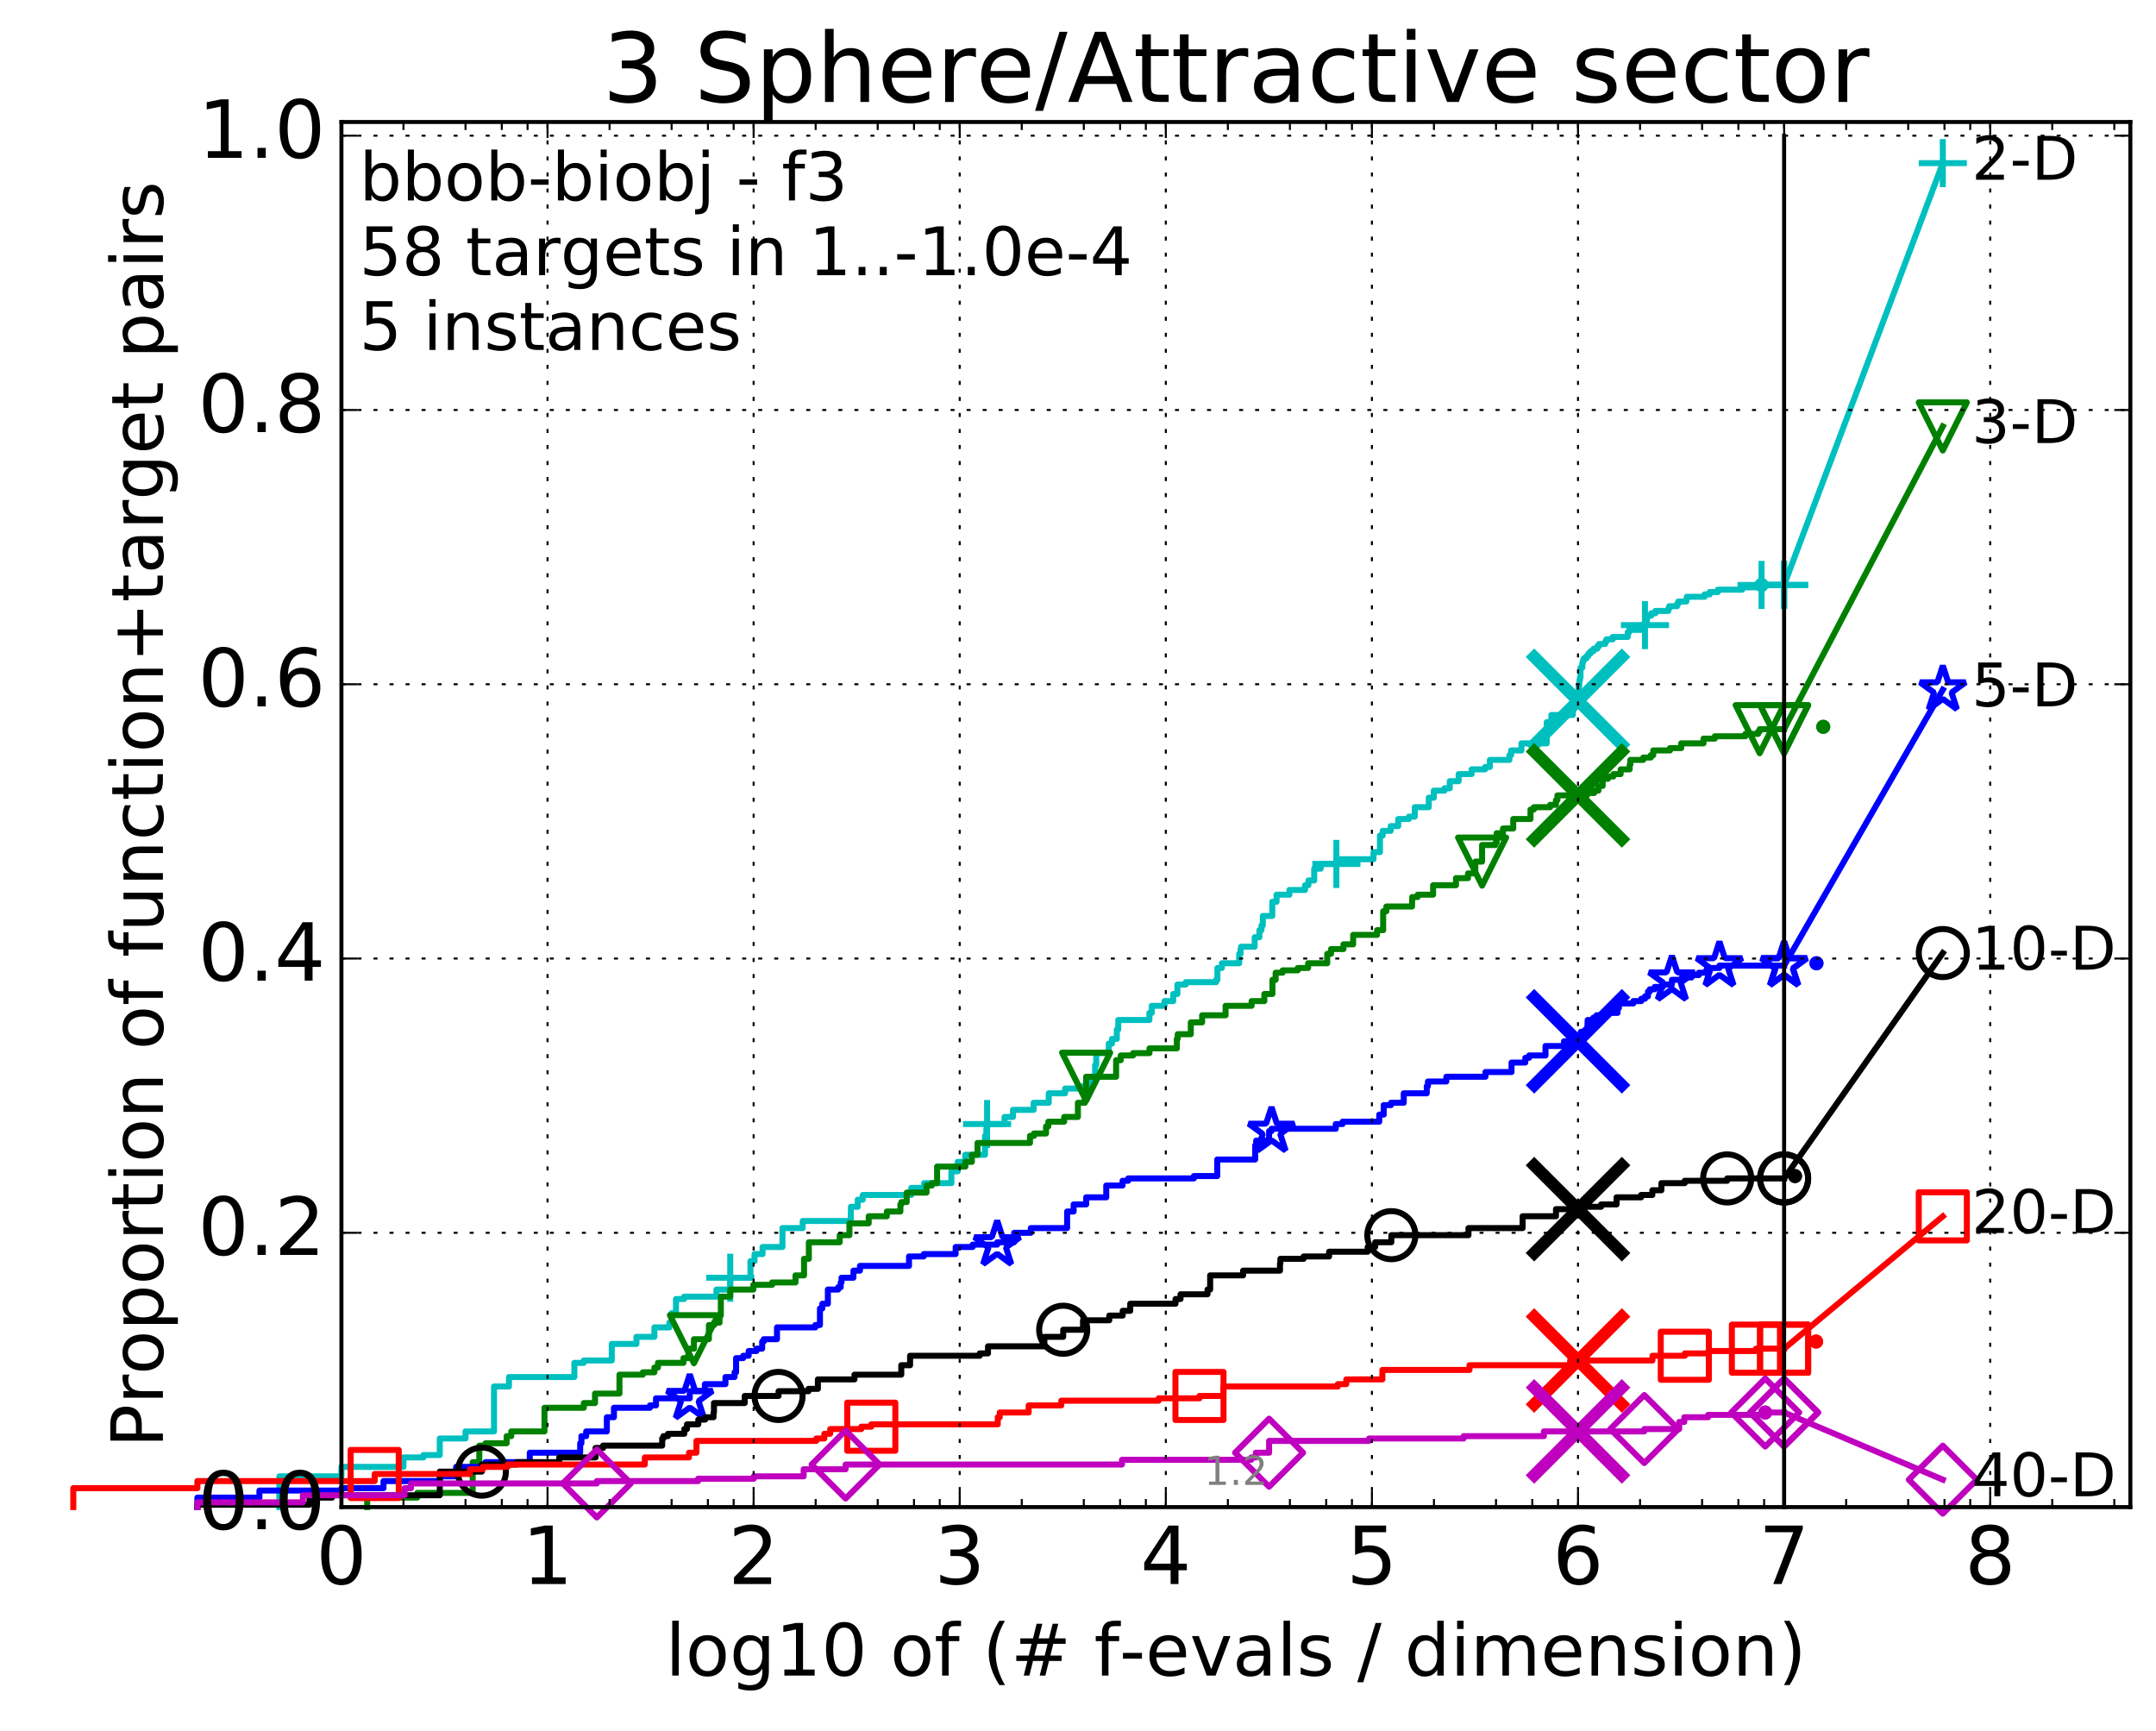 <?xml version="1.0" encoding="utf-8" standalone="no"?>
<!DOCTYPE svg PUBLIC "-//W3C//DTD SVG 1.1//EN"
  "http://www.w3.org/Graphics/SVG/1.1/DTD/svg11.dtd">
<!-- Created with matplotlib (http://matplotlib.org/) -->
<svg height="432pt" version="1.1" viewBox="0 0 538 432" width="538pt" xmlns="http://www.w3.org/2000/svg" xmlns:xlink="http://www.w3.org/1999/xlink">
 <defs>
  <style type="text/css">
*{stroke-linecap:butt;stroke-linejoin:round;stroke-miterlimit:100000;}
  </style>
 </defs>
 <g id="figure_1">
  <g id="patch_1">
   <path d="M 0 432.436 
L 538.8 432.436 
L 538.8 0 
L 0 0 
z
" style="fill:#ffffff;"/>
  </g>
  <g id="axes_1">
   <g id="patch_2">
    <path d="M 85.2 376.036 
L 531.6 376.036 
L 531.6 30.436 
L 85.2 30.436 
z
" style="fill:#ffffff;"/>
   </g>
   <g id="line2d_1">
    <defs>
     <path d="M 0 1.5 
C 0.398 1.5 0.779 1.342 1.061 1.061 
C 1.342 0.779 1.5 0.398 1.5 0 
C 1.5 -0.398 1.342 -0.779 1.061 -1.061 
C 0.779 -1.342 0.398 -1.5 0 -1.5 
C -0.398 -1.5 -0.779 -1.342 -1.061 -1.061 
C -1.342 -0.779 -1.5 -0.398 -1.5 0 
C -1.5 0.398 -1.342 0.779 -1.061 1.061 
C -0.779 1.342 -0.398 1.5 0 1.5 
z
" id="mef5f208757" style="stroke:#00bfbf;stroke-width:0.5;"/>
    </defs>
    <g>
     <use style="fill:#00bfbf;stroke:#00bfbf;stroke-width:0.5;" x="439.569" xlink:href="#mef5f208757" y="145.951"/>
     <use style="fill:#00bfbf;stroke:#00bfbf;stroke-width:0.5;" x="439.569" xlink:href="#mef5f208757" y="145.951"/>
    </g>
   </g>
   <g id="line2d_2">
    <path d="M 69.718 376.036 
L 69.718 368.367 
L 85.2 368.367 
L 85.2 366.007 
L 100.682 366.007 
L 100.682 363.647 
L 105.665 363.647 
L 105.665 363.057 
L 109.738 363.057 
L 109.738 358.927 
L 116.163 358.927 
L 116.163 357.157 
L 123.276 357.157 
L 123.276 345.948 
L 127.007 345.948 
L 127.007 343.588 
L 143.331 343.588 
L 143.331 340.049 
L 145.685 340.049 
L 145.685 339.459 
L 152.662 339.459 
L 152.662 335.329 
L 158.813 335.329 
L 158.813 333.559 
L 163.295 333.559 
L 163.295 331.199 
L 167.026 331.199 
L 167.026 330.019 
L 167.592 330.019 
L 167.592 327.659 
L 168.681 327.659 
L 168.681 324.12 
L 170.713 324.12 
L 170.713 323.53 
L 178.777 323.53 
L 178.777 321.76 
L 182.22 321.76 
L 182.22 318.81 
L 187.261 318.81 
L 187.261 314.68 
L 188.279 314.68 
L 188.279 312.91 
L 190.287 312.91 
L 190.287 311.14 
L 195.251 311.14 
L 195.251 306.421 
L 200.3 306.421 
L 200.3 304.651 
L 212.295 304.651 
L 212.333 301.111 
L 214.036 301.111 
L 214.036 299.341 
L 215.292 299.341 
L 215.292 298.161 
L 227.396 298.161 
L 227.396 296.391 
L 230.608 296.391 
L 230.608 295.211 
L 237.404 295.211 
L 237.404 292.262 
L 238.989 292.262 
L 238.989 289.902 
L 240.871 289.902 
L 240.871 288.132 
L 245.796 288.132 
L 245.796 283.412 
L 246.131 283.412 
L 246.131 281.642 
L 246.312 281.642 
L 246.312 280.462 
L 250.671 280.462 
L 250.671 278.692 
L 252.775 278.692 
L 252.775 276.923 
L 257.938 276.923 
L 257.938 275.153 
L 261.703 275.153 
L 261.703 272.793 
L 265.78 272.793 
L 265.78 271.613 
L 270.154 271.613 
L 270.154 271.023 
L 272.407 271.023 
L 272.407 269.253 
L 273.27 269.253 
L 273.27 265.713 
L 273.551 265.713 
L 273.551 262.763 
L 276.675 262.763 
L 276.675 260.404 
L 277.484 260.404 
L 277.484 259.224 
L 278.69 259.224 
L 278.69 256.864 
L 279.046 256.864 
L 279.046 254.504 
L 286.822 254.504 
L 286.822 252.734 
L 287.414 252.734 
L 287.414 250.964 
L 290.59 250.964 
L 290.59 249.784 
L 292.763 249.784 
L 292.763 248.014 
L 293.807 248.014 
L 293.807 245.655 
L 295.882 245.655 
L 295.882 245.065 
L 303.45 245.065 
L 303.45 244.475 
L 303.791 244.475 
L 303.791 241.525 
L 304.901 241.525 
L 304.901 240.345 
L 309.226 240.345 
L 309.226 237.985 
L 309.573 237.985 
L 309.573 236.805 
L 309.697 236.805 
L 309.697 236.215 
L 313.093 236.215 
L 313.093 233.855 
L 314.261 233.855 
L 314.261 232.085 
L 314.789 232.085 
L 314.789 230.905 
L 315.119 230.905 
L 315.119 228.546 
L 317.48 228.546 
L 317.48 225.006 
L 318.551 225.006 
L 318.551 223.236 
L 321.754 223.236 
L 321.754 222.056 
L 325.645 222.056 
L 325.645 220.876 
L 326.496 220.876 
L 326.496 219.696 
L 327.941 219.696 
L 327.941 216.746 
L 329.553 216.746 
L 329.553 215.566 
L 333.477 215.566 
L 333.477 214.387 
L 342.744 214.387 
L 342.744 212.617 
L 344.351 212.617 
L 344.351 208.487 
L 345.032 208.487 
L 345.032 207.307 
L 347.03 207.307 
L 347.03 206.127 
L 348.904 206.127 
L 348.904 204.357 
L 351.562 204.357 
L 351.562 203.767 
L 353.042 203.767 
L 353.042 201.407 
L 356.532 201.407 
L 356.532 199.048 
L 357.785 199.048 
L 357.785 197.278 
L 360.454 197.278 
L 360.454 196.688 
L 361.768 196.688 
L 361.768 194.918 
L 363.986 194.918 
L 363.986 193.148 
L 367.224 193.148 
L 367.224 191.968 
L 370.583 191.968 
L 370.583 191.378 
L 371.78 191.378 
L 371.78 189.608 
L 376.651 189.608 
L 376.651 188.428 
L 377.068 188.428 
L 377.068 187.248 
L 379.651 187.248 
L 379.651 185.478 
L 385.97 185.478 
L 385.97 180.169 
L 387.115 180.169 
L 387.115 178.399 
L 392.486 178.399 
L 392.486 174.859 
L 393.802 174.859 
L 393.902 171.909 
L 393.917 171.909 
L 393.917 171.319 
L 394.049 171.319 
L 394.16 169.549 
L 394.283 169.549 
L 394.283 168.959 
L 394.398 168.959 
L 394.398 166.6 
L 394.844 166.6 
L 394.844 165.42 
L 394.997 165.42 
L 394.997 164.83 
L 395.225 164.83 
L 395.225 164.24 
L 395.937 164.24 
L 395.937 163.65 
L 396.369 163.65 
L 396.369 163.06 
L 396.914 163.06 
L 396.914 162.47 
L 397.633 162.47 
L 397.633 161.88 
L 398.551 161.88 
L 398.551 161.29 
L 398.996 161.29 
L 398.996 160.7 
L 400.542 160.7 
L 400.542 160.11 
L 400.861 160.11 
L 400.861 159.52 
L 402.428 159.52 
L 402.428 158.93 
L 406.172 158.93 
L 406.172 157.75 
L 406.544 157.75 
L 406.544 157.16 
L 409.451 157.16 
L 409.461 155.98 
L 410.478 155.98 
L 410.478 154.8 
L 410.987 154.8 
L 410.987 153.62 
L 412.018 153.62 
L 412.018 153.03 
L 413.078 153.03 
L 413.078 152.44 
L 416.303 152.44 
L 416.303 151.851 
L 416.54 151.851 
L 416.54 151.261 
L 418.481 151.261 
L 418.481 150.671 
L 418.804 150.671 
L 418.804 150.081 
L 420.801 150.081 
L 420.801 149.491 
L 420.93 149.491 
L 420.93 148.901 
L 425.356 148.901 
L 425.356 148.311 
L 426.629 148.311 
L 426.629 147.721 
L 428.674 147.721 
L 428.674 147.131 
L 434.751 147.131 
L 434.751 146.541 
L 439.569 146.541 
L 439.569 145.951 
L 445.2 145.951 
L 445.2 145.951 
" style="fill:none;stroke:#00bfbf;stroke-linecap:square;stroke-width:1.5;"/>
   </g>
   <g id="line2d_3">
    <defs>
     <path d="M -6 0 
L 6 0 
M 0 6 
L 0 -6 
" id="m1fbb5c9e1e" style="stroke:#00bfbf;stroke-width:1.5;"/>
    </defs>
    <g>
     <use style="fill:none;stroke:#00bfbf;stroke-width:1.5;" x="182.22" xlink:href="#m1fbb5c9e1e" y="318.81"/>
     <use style="fill:none;stroke:#00bfbf;stroke-width:1.5;" x="246.312" xlink:href="#m1fbb5c9e1e" y="280.462"/>
     <use style="fill:none;stroke:#00bfbf;stroke-width:1.5;" x="333.477" xlink:href="#m1fbb5c9e1e" y="215.566"/>
     <use style="fill:none;stroke:#00bfbf;stroke-width:1.5;" x="410.478" xlink:href="#m1fbb5c9e1e" y="155.98"/>
     <use style="fill:none;stroke:#00bfbf;stroke-width:1.5;" x="439.569" xlink:href="#m1fbb5c9e1e" y="145.951"/>
     <use style="fill:none;stroke:#00bfbf;stroke-width:1.5;" x="445.2" xlink:href="#m1fbb5c9e1e" y="145.951"/>
    </g>
   </g>
   <g id="line2d_4"/>
   <g id="line2d_5">
    <path clip-path="url(#p9d8fdbb063)" d="M 393.771 174.859 
" style="fill:none;stroke:#00bfbf;stroke-linecap:square;"/>
    <defs>
     <path d="M -12 12 
L 12 -12 
M -12 -12 
L 12 12 
" id="m1e67366c7e" style="stroke:#00bfbf;stroke-width:3.0;"/>
    </defs>
    <g clip-path="url(#p9d8fdbb063)">
     <use style="fill:#00bfbf;stroke:#00bfbf;stroke-width:3.0;" x="393.771" xlink:href="#m1e67366c7e" y="174.859"/>
    </g>
   </g>
   <g id="line2d_6">
    <defs>
     <path d="M 0 1.5 
C 0.398 1.5 0.779 1.342 1.061 1.061 
C 1.342 0.779 1.5 0.398 1.5 0 
C 1.5 -0.398 1.342 -0.779 1.061 -1.061 
C 0.779 -1.342 0.398 -1.5 0 -1.5 
C -0.398 -1.5 -0.779 -1.342 -1.061 -1.061 
C -1.342 -0.779 -1.5 -0.398 -1.5 0 
C -1.5 0.398 -1.342 0.779 -1.061 1.061 
C -0.779 1.342 -0.398 1.5 0 1.5 
z
" id="m8f6f3292b8" style="stroke:#008000;stroke-width:0.5;"/>
    </defs>
    <g>
     <use style="fill:#008000;stroke:#008000;stroke-width:0.5;" x="454.967" xlink:href="#m8f6f3292b8" y="181.349"/>
     <use style="fill:#008000;stroke:#008000;stroke-width:0.5;" x="454.967" xlink:href="#m8f6f3292b8" y="181.349"/>
    </g>
   </g>
   <g id="line2d_7">
    <path d="M 91.625 376.036 
L 91.625 373.676 
L 104.125 373.676 
L 104.125 372.496 
L 117.951 372.496 
L 117.951 364.827 
L 119.606 364.827 
L 119.606 360.697 
L 121.147 360.697 
L 121.147 360.107 
L 126.427 360.107 
L 126.427 358.337 
L 127.572 358.337 
L 127.572 357.157 
L 135.871 357.157 
L 135.871 351.258 
L 145.685 351.258 
L 145.685 350.078 
L 148.48 350.078 
L 148.48 347.718 
L 154.575 347.718 
L 154.575 342.998 
L 160.409 342.998 
L 160.409 342.408 
L 163.295 342.408 
L 163.295 341.228 
L 164.18 341.228 
L 164.18 340.049 
L 170.551 340.049 
L 170.551 338.869 
L 171.664 338.869 
L 171.664 338.279 
L 171.818 338.279 
L 171.818 336.509 
L 173.163 336.509 
L 173.163 334.149 
L 176.895 334.149 
L 176.895 330.609 
L 178.205 330.609 
L 178.205 330.019 
L 179.553 330.019 
L 179.553 328.249 
L 179.877 328.249 
L 179.877 323.53 
L 182.22 323.53 
L 182.22 321.76 
L 187.983 321.76 
L 187.983 320.58 
L 192.681 320.58 
L 192.681 319.99 
L 198.508 319.99 
L 198.508 318.22 
L 200.641 318.22 
L 200.641 314.09 
L 201.838 314.09 
L 201.838 309.96 
L 209.541 309.96 
L 209.541 308.191 
L 211.966 308.191 
L 211.966 305.241 
L 216.77 305.241 
L 216.77 303.471 
L 221.301 303.471 
L 221.301 302.291 
L 224.679 302.291 
L 224.679 300.521 
L 224.909 300.521 
L 224.909 299.931 
L 226.254 299.931 
L 226.254 297.571 
L 231.209 297.571 
L 231.209 295.801 
L 232.538 295.801 
L 232.538 295.211 
L 233.841 295.211 
L 233.841 291.082 
L 240.899 291.082 
L 240.899 289.902 
L 242.523 289.902 
L 242.523 288.132 
L 243.927 288.132 
L 243.927 285.182 
L 257.021 285.182 
L 257.021 283.412 
L 258.021 283.412 
L 258.021 282.822 
L 261.027 282.822 
L 261.027 281.052 
L 261.598 281.052 
L 261.598 279.872 
L 265.553 279.872 
L 265.553 278.692 
L 268.974 278.692 
L 268.974 275.153 
L 270.717 275.153 
L 270.717 272.793 
L 271.024 272.793 
L 271.029 268.663 
L 278.51 268.663 
L 278.51 264.533 
L 279.662 264.533 
L 279.662 263.353 
L 282.744 263.353 
L 282.744 262.763 
L 286.838 262.763 
L 286.838 261.584 
L 293.662 261.584 
L 293.662 259.224 
L 293.881 259.224 
L 293.881 258.044 
L 297.148 258.044 
L 297.148 255.094 
L 299.978 255.094 
L 299.978 253.324 
L 305.828 253.324 
L 305.828 250.964 
L 312.324 250.964 
L 312.324 249.784 
L 315.5 249.784 
L 315.5 248.014 
L 317.522 248.014 
L 317.522 244.475 
L 318.318 244.475 
L 318.318 242.705 
L 320.059 242.705 
L 320.059 242.115 
L 323.838 242.115 
L 323.838 241.525 
L 326.42 241.525 
L 326.42 240.345 
L 331.192 240.345 
L 331.192 237.985 
L 332.146 237.985 
L 332.146 236.805 
L 335.241 236.805 
L 335.241 235.625 
L 337.662 235.625 
L 337.662 233.265 
L 343.63 233.265 
L 343.63 232.085 
L 345.147 232.085 
L 345.147 227.366 
L 345.948 227.366 
L 345.948 226.186 
L 352.348 226.186 
L 352.402 223.826 
L 353.766 223.826 
L 353.766 223.236 
L 357.61 223.236 
L 357.61 220.876 
L 363.322 220.876 
L 363.322 219.106 
L 366.314 219.106 
L 366.314 217.926 
L 368.142 217.926 
L 368.142 214.977 
L 369.833 214.977 
L 369.833 210.847 
L 373.185 210.847 
L 373.185 210.257 
L 373.462 210.257 
L 373.462 207.897 
L 375.049 207.897 
L 375.049 206.717 
L 377.609 206.717 
L 377.609 204.357 
L 381.915 204.357 
L 381.915 201.997 
L 382.75 201.997 
L 382.75 201.407 
L 386.817 201.407 
L 386.817 200.817 
L 388.264 200.817 
L 388.264 199.637 
L 388.635 199.637 
L 388.635 198.458 
L 396.02 198.458 
L 396.02 197.868 
L 397.808 197.868 
L 397.808 197.278 
L 398.859 197.278 
L 398.859 196.098 
L 399.929 196.098 
L 399.929 194.328 
L 401.252 194.328 
L 401.252 193.738 
L 402.603 193.738 
L 402.603 193.148 
L 404.415 193.148 
L 404.415 191.968 
L 406.669 191.968 
L 406.669 190.788 
L 406.832 190.788 
L 406.832 189.608 
L 410.051 189.608 
L 410.051 189.018 
L 411.941 189.018 
L 411.941 188.428 
L 412.543 188.428 
L 412.543 187.248 
L 416.725 187.248 
L 416.725 186.658 
L 419.517 186.658 
L 419.517 185.478 
L 425.085 185.478 
L 425.085 184.298 
L 427.907 184.298 
L 427.907 183.708 
L 435.527 183.708 
L 435.527 183.119 
L 438.73 183.119 
L 438.73 182.529 
L 439.101 182.529 
L 439.101 181.939 
L 445.2 181.939 
L 445.2 181.939 
" style="fill:none;stroke:#008000;stroke-linecap:square;stroke-width:1.5;"/>
   </g>
   <g id="line2d_8">
    <defs>
     <path d="M -0 6 
L 6 -6 
L -6 -6 
z
" id="m7a7f0c2590" style="stroke:#008000;stroke-linejoin:miter;stroke-width:1.5;"/>
    </defs>
    <g>
     <use style="fill:none;stroke:#008000;stroke-linejoin:miter;stroke-width:1.5;" x="173.163" xlink:href="#m7a7f0c2590" y="334.149"/>
     <use style="fill:none;stroke:#008000;stroke-linejoin:miter;stroke-width:1.5;" x="271.029" xlink:href="#m7a7f0c2590" y="268.663"/>
     <use style="fill:none;stroke:#008000;stroke-linejoin:miter;stroke-width:1.5;" x="369.833" xlink:href="#m7a7f0c2590" y="214.977"/>
     <use style="fill:none;stroke:#008000;stroke-linejoin:miter;stroke-width:1.5;" x="439.101" xlink:href="#m7a7f0c2590" y="181.939"/>
     <use style="fill:none;stroke:#008000;stroke-linejoin:miter;stroke-width:1.5;" x="445.2" xlink:href="#m7a7f0c2590" y="181.939"/>
    </g>
   </g>
   <g id="line2d_9"/>
   <g id="line2d_10">
    <path clip-path="url(#p9d8fdbb063)" d="M 393.771 198.458 
" style="fill:none;stroke:#008000;stroke-linecap:square;"/>
    <defs>
     <path d="M -12 12 
L 12 -12 
M -12 -12 
L 12 12 
" id="mb25995747d" style="stroke:#008000;stroke-width:3.0;"/>
    </defs>
    <g clip-path="url(#p9d8fdbb063)">
     <use style="fill:#008000;stroke:#008000;stroke-width:3.0;" x="393.771" xlink:href="#mb25995747d" y="198.458"/>
    </g>
   </g>
   <g id="line2d_11">
    <defs>
     <path d="M 0 1.5 
C 0.398 1.5 0.779 1.342 1.061 1.061 
C 1.342 0.779 1.5 0.398 1.5 0 
C 1.5 -0.398 1.342 -0.779 1.061 -1.061 
C 0.779 -1.342 0.398 -1.5 0 -1.5 
C -0.398 -1.5 -0.779 -1.342 -1.061 -1.061 
C -1.342 -0.779 -1.5 -0.398 -1.5 0 
C -1.5 0.398 -1.342 0.779 -1.061 1.061 
C -0.779 1.342 -0.398 1.5 0 1.5 
z
" id="m1c936d3456" style="stroke:#0000ff;stroke-width:0.5;"/>
    </defs>
    <g>
     <use style="fill:#0000ff;stroke:#0000ff;stroke-width:0.5;" x="453.275" xlink:href="#m1c936d3456" y="240.345"/>
     <use style="fill:#0000ff;stroke:#0000ff;stroke-width:0.5;" x="453.275" xlink:href="#m1c936d3456" y="240.345"/>
    </g>
   </g>
   <g id="line2d_12">
    <path d="M 49.253 376.036 
L 49.253 373.676 
L 64.735 373.676 
L 64.735 371.907 
L 85.2 371.907 
L 85.2 371.317 
L 95.698 371.317 
L 95.698 369.547 
L 109.738 369.547 
L 109.738 368.367 
L 113.81 368.367 
L 113.81 366.007 
L 121.147 366.007 
L 121.147 364.827 
L 132.196 364.827 
L 132.196 362.467 
L 144.773 362.467 
L 144.773 360.107 
L 145.081 360.107 
L 145.081 358.337 
L 146.272 358.337 
L 146.272 357.157 
L 151.43 357.157 
L 151.43 353.618 
L 153.2 353.618 
L 153.2 351.258 
L 162.185 351.258 
L 162.185 350.668 
L 163.697 350.668 
L 163.697 348.898 
L 172.124 348.898 
L 172.124 347.128 
L 175.891 347.128 
L 175.891 345.358 
L 181.028 345.358 
L 181.028 343.588 
L 183.295 343.588 
L 183.295 342.408 
L 183.679 342.408 
L 183.679 338.869 
L 185.454 338.869 
L 185.454 338.279 
L 186.817 338.279 
L 186.817 337.099 
L 188.761 337.099 
L 188.761 336.509 
L 190.186 336.509 
L 190.186 334.739 
L 190.588 334.739 
L 190.588 334.149 
L 193.883 334.149 
L 193.883 331.199 
L 203.472 331.199 
L 203.472 330.609 
L 204.607 330.609 
L 204.607 326.479 
L 205.195 326.479 
L 205.195 325.299 
L 206.582 325.299 
L 206.582 321.76 
L 209.157 321.76 
L 209.157 321.17 
L 209.79 321.17 
L 209.79 319.99 
L 209.992 319.99 
L 209.992 318.81 
L 212.964 318.81 
L 212.964 317.04 
L 214.588 317.04 
L 214.588 315.86 
L 226.829 315.86 
L 226.829 313.5 
L 230.501 313.5 
L 230.501 312.91 
L 238.471 312.91 
L 238.471 311.14 
L 242.712 311.14 
L 242.712 310.55 
L 248.835 310.55 
L 248.835 309.96 
L 253.064 309.96 
L 253.064 307.601 
L 257.224 307.601 
L 257.224 306.421 
L 266.284 306.421 
L 266.284 302.291 
L 267.907 302.291 
L 267.907 300.521 
L 271.043 300.521 
L 271.043 298.751 
L 276.05 298.751 
L 276.05 295.801 
L 280.118 295.801 
L 280.118 294.621 
L 281.523 294.621 
L 281.523 294.031 
L 297.921 294.031 
L 297.921 293.442 
L 303.749 293.442 
L 303.749 289.312 
L 313.211 289.312 
L 313.211 285.772 
L 313.466 285.772 
L 313.466 284.592 
L 316.682 284.592 
L 316.682 282.232 
L 317.287 282.232 
L 317.287 281.642 
L 333.323 281.642 
L 333.323 280.462 
L 335.031 280.462 
L 335.031 279.872 
L 344.174 279.872 
L 344.174 278.102 
L 345.284 278.102 
L 345.284 275.743 
L 347.106 275.743 
L 347.106 275.153 
L 350.284 275.153 
L 350.284 272.793 
L 356.029 272.793 
L 356.029 271.023 
L 356.327 271.023 
L 356.327 269.843 
L 360.918 269.843 
L 360.918 268.663 
L 370.68 268.663 
L 370.68 267.483 
L 377.185 267.483 
L 377.185 265.123 
L 380.622 265.123 
L 380.622 263.943 
L 381.565 263.943 
L 381.565 263.353 
L 385.655 263.353 
L 385.655 260.994 
L 390.279 260.994 
L 390.279 259.814 
L 394.376 259.814 
L 394.468 257.454 
L 396.073 257.454 
L 396.184 254.504 
L 397.601 254.504 
L 397.601 253.914 
L 398.39 253.914 
L 398.39 253.324 
L 400.567 253.324 
L 400.567 252.734 
L 403.632 252.734 
L 403.632 251.554 
L 403.973 251.554 
L 403.973 250.374 
L 407.575 250.374 
L 407.575 249.784 
L 409.557 249.784 
L 409.557 249.194 
L 410.492 249.194 
L 410.492 248.604 
L 411.224 248.604 
L 411.224 247.424 
L 411.681 247.424 
L 411.681 246.834 
L 412.908 246.834 
L 412.908 246.245 
L 414.931 246.245 
L 414.931 245.655 
L 417.205 245.655 
L 417.205 244.475 
L 419.66 244.475 
L 419.66 243.885 
L 422.101 243.885 
L 422.101 243.295 
L 423.911 243.295 
L 423.911 242.705 
L 425.755 242.705 
L 425.755 242.115 
L 425.982 242.115 
L 425.982 241.525 
L 429.062 241.525 
L 429.062 240.935 
L 445.2 240.935 
L 445.2 240.935 
" style="fill:none;stroke:#0000ff;stroke-linecap:square;stroke-width:1.5;"/>
   </g>
   <g id="line2d_13">
    <defs>
     <path d="M 0 -6 
L -1.347 -1.854 
L -5.706 -1.854 
L -2.18 0.708 
L -3.527 4.854 
L -0 2.292 
L 3.527 4.854 
L 2.18 0.708 
L 5.706 -1.854 
L 1.347 -1.854 
z
" id="md4ff11f5a9" style="stroke:#0000ff;stroke-linejoin:bevel;stroke-width:1.5;"/>
    </defs>
    <g>
     <use style="fill:none;stroke:#0000ff;stroke-linejoin:bevel;stroke-width:1.5;" x="172.124" xlink:href="#md4ff11f5a9" y="348.898"/>
     <use style="fill:none;stroke:#0000ff;stroke-linejoin:bevel;stroke-width:1.5;" x="248.835" xlink:href="#md4ff11f5a9" y="310.55"/>
     <use style="fill:none;stroke:#0000ff;stroke-linejoin:bevel;stroke-width:1.5;" x="317.287" xlink:href="#md4ff11f5a9" y="282.232"/>
     <use style="fill:none;stroke:#0000ff;stroke-linejoin:bevel;stroke-width:1.5;" x="417.205" xlink:href="#md4ff11f5a9" y="244.475"/>
     <use style="fill:none;stroke:#0000ff;stroke-linejoin:bevel;stroke-width:1.5;" x="429.062" xlink:href="#md4ff11f5a9" y="240.935"/>
     <use style="fill:none;stroke:#0000ff;stroke-linejoin:bevel;stroke-width:1.5;" x="445.2" xlink:href="#md4ff11f5a9" y="240.935"/>
    </g>
   </g>
   <g id="line2d_14"/>
   <g id="line2d_15">
    <path clip-path="url(#p9d8fdbb063)" d="M 393.771 259.814 
" style="fill:none;stroke:#0000ff;stroke-linecap:square;"/>
    <defs>
     <path d="M -12 12 
L 12 -12 
M -12 -12 
L 12 12 
" id="mced65418d6" style="stroke:#0000ff;stroke-width:3.0;"/>
    </defs>
    <g clip-path="url(#p9d8fdbb063)">
     <use style="fill:#0000ff;stroke:#0000ff;stroke-width:3.0;" x="393.771" xlink:href="#mced65418d6" y="259.814"/>
    </g>
   </g>
   <g id="line2d_16">
    <defs>
     <path d="M 0 1.5 
C 0.398 1.5 0.779 1.342 1.061 1.061 
C 1.342 0.779 1.5 0.398 1.5 0 
C 1.5 -0.398 1.342 -0.779 1.061 -1.061 
C 0.779 -1.342 0.398 -1.5 0 -1.5 
C -0.398 -1.5 -0.779 -1.342 -1.061 -1.061 
C -1.342 -0.779 -1.5 -0.398 -1.5 0 
C -1.5 0.398 -1.342 0.779 -1.061 1.061 
C -0.779 1.342 -0.398 1.5 0 1.5 
z
" id="m6f8ee8fed1" style="stroke:#000000;stroke-width:0.5;"/>
    </defs>
    <g>
     <use style="stroke:#000000;stroke-width:0.5;" x="447.918" xlink:href="#m6f8ee8fed1" y="293.442"/>
     <use style="stroke:#000000;stroke-width:0.5;" x="447.918" xlink:href="#m6f8ee8fed1" y="293.442"/>
    </g>
   </g>
   <g id="line2d_17">
    <path d="M 49.253 376.036 
L 49.253 375.446 
L 77.234 375.446 
L 77.234 373.676 
L 82.847 373.676 
L 82.847 373.086 
L 109.738 373.086 
L 109.738 367.187 
L 120.235 367.187 
L 120.235 365.417 
L 128.979 365.417 
L 128.979 364.827 
L 139.555 364.827 
L 139.555 363.647 
L 148.611 363.647 
L 148.611 361.287 
L 150.489 361.287 
L 150.489 360.697 
L 165.238 360.697 
L 165.238 358.927 
L 165.546 358.927 
L 165.546 358.337 
L 166.68 358.337 
L 166.68 357.747 
L 170.762 357.747 
L 170.762 356.567 
L 171.43 356.567 
L 171.43 355.388 
L 174.253 355.388 
L 174.253 354.208 
L 175.967 354.208 
L 175.967 353.618 
L 178.054 353.618 
L 178.054 352.438 
L 178.159 352.438 
L 178.159 350.078 
L 185.828 350.078 
L 185.828 348.308 
L 194.275 348.308 
L 194.275 347.128 
L 201.749 347.128 
L 201.749 346.538 
L 204.09 346.538 
L 204.09 344.178 
L 213.219 344.178 
L 213.219 342.998 
L 224.902 342.998 
L 224.902 340.639 
L 227.099 340.639 
L 227.099 338.279 
L 244.48 338.279 
L 244.48 337.689 
L 246.537 337.689 
L 246.537 335.919 
L 260.601 335.919 
L 260.601 333.559 
L 265.307 333.559 
L 265.307 331.789 
L 270.251 331.789 
L 270.251 329.429 
L 276.805 329.429 
L 276.805 328.249 
L 280.155 328.249 
L 280.155 327.069 
L 282.031 327.069 
L 282.031 325.299 
L 293.334 325.299 
L 293.334 324.12 
L 294.584 324.12 
L 294.584 322.94 
L 301.316 322.94 
L 301.316 321.76 
L 301.976 321.76 
L 301.976 318.22 
L 310.198 318.22 
L 310.198 317.04 
L 319.405 317.04 
L 319.405 315.27 
L 319.499 315.27 
L 319.499 314.09 
L 325.302 314.09 
L 325.302 313.5 
L 331.66 313.5 
L 331.66 312.32 
L 341.283 312.32 
L 341.283 311.14 
L 343.164 311.14 
L 343.164 309.96 
L 347.188 309.96 
L 347.188 308.191 
L 366.438 308.191 
L 366.438 306.421 
L 379.947 306.421 
L 379.947 303.471 
L 388.274 303.471 
L 388.274 301.701 
L 394.56 301.701 
L 394.56 301.111 
L 399.53 301.111 
L 399.53 300.521 
L 403.394 300.521 
L 403.394 298.751 
L 409.516 298.751 
L 409.516 298.161 
L 412.317 298.161 
L 412.317 296.981 
L 414.578 296.981 
L 414.578 295.211 
L 420.398 295.211 
L 420.398 294.621 
L 430.995 294.621 
L 430.995 294.031 
L 445.2 294.031 
" style="fill:none;stroke:#000000;stroke-linecap:square;stroke-width:1.5;"/>
   </g>
   <g id="line2d_18">
    <defs>
     <path d="M 0 6 
C 1.591 6 3.117 5.368 4.243 4.243 
C 5.368 3.117 6 1.591 6 0 
C 6 -1.591 5.368 -3.117 4.243 -4.243 
C 3.117 -5.368 1.591 -6 0 -6 
C -1.591 -6 -3.117 -5.368 -4.243 -4.243 
C -5.368 -3.117 -6 -1.591 -6 0 
C -6 1.591 -5.368 3.117 -4.243 4.243 
C -3.117 5.368 -1.591 6 0 6 
z
" id="mbe806694c1" style="stroke:#000000;stroke-width:1.5;"/>
    </defs>
    <g>
     <use style="fill:none;stroke:#000000;stroke-width:1.5;" x="120.235" xlink:href="#mbe806694c1" y="367.187"/>
     <use style="fill:none;stroke:#000000;stroke-width:1.5;" x="194.275" xlink:href="#mbe806694c1" y="348.308"/>
     <use style="fill:none;stroke:#000000;stroke-width:1.5;" x="265.307" xlink:href="#mbe806694c1" y="331.789"/>
     <use style="fill:none;stroke:#000000;stroke-width:1.5;" x="347.188" xlink:href="#mbe806694c1" y="308.191"/>
     <use style="fill:none;stroke:#000000;stroke-width:1.5;" x="430.995" xlink:href="#mbe806694c1" y="294.031"/>
     <use style="fill:none;stroke:#000000;stroke-width:1.5;" x="445.2" xlink:href="#mbe806694c1" y="294.031"/>
    </g>
   </g>
   <g id="line2d_19"/>
   <g id="line2d_20">
    <path clip-path="url(#p9d8fdbb063)" d="M 393.771 301.701 
" style="fill:none;stroke:#000000;stroke-linecap:square;"/>
    <defs>
     <path d="M -12 12 
L 12 -12 
M -12 -12 
L 12 12 
" id="mcf6e340790" style="stroke:#000000;stroke-width:3.0;"/>
    </defs>
    <g clip-path="url(#p9d8fdbb063)">
     <use style="stroke:#000000;stroke-width:3.0;" x="393.771" xlink:href="#mcf6e340790" y="301.701"/>
    </g>
   </g>
   <g id="line2d_21">
    <defs>
     <path d="M 0 1.5 
C 0.398 1.5 0.779 1.342 1.061 1.061 
C 1.342 0.779 1.5 0.398 1.5 0 
C 1.5 -0.398 1.342 -0.779 1.061 -1.061 
C 0.779 -1.342 0.398 -1.5 0 -1.5 
C -0.398 -1.5 -0.779 -1.342 -1.061 -1.061 
C -1.342 -0.779 -1.5 -0.398 -1.5 0 
C -1.5 0.398 -1.342 0.779 -1.061 1.061 
C -0.779 1.342 -0.398 1.5 0 1.5 
z
" id="mee78704d87" style="stroke:#ff0000;stroke-width:0.5;"/>
    </defs>
    <g>
     <use style="fill:#ff0000;stroke:#ff0000;stroke-width:0.5;" x="453.185" xlink:href="#mee78704d87" y="334.739"/>
     <use style="fill:#ff0000;stroke:#ff0000;stroke-width:0.5;" x="453.185" xlink:href="#mee78704d87" y="334.739"/>
    </g>
   </g>
   <g id="line2d_22">
    <path d="M 18.29 376.036 
L 18.29 371.317 
L 49.253 371.317 
L 49.253 369.547 
L 93.499 369.547 
L 93.499 367.777 
L 117.253 367.777 
L 117.253 366.597 
L 120.467 366.597 
L 120.467 366.007 
L 126.661 366.007 
L 126.661 365.417 
L 160.904 365.417 
L 160.904 363.647 
L 171.918 363.647 
L 171.918 362.467 
L 173.793 362.467 
L 173.793 359.517 
L 203.694 359.517 
L 203.694 358.927 
L 205.698 358.927 
L 205.698 357.747 
L 207.164 357.747 
L 207.164 356.567 
L 214.926 356.567 
L 214.926 355.978 
L 217.42 355.978 
L 217.42 355.388 
L 248.976 355.388 
L 248.976 353.618 
L 249.472 353.618 
L 249.472 352.438 
L 256.693 352.438 
L 256.693 350.668 
L 264.831 350.668 
L 264.831 349.488 
L 289.127 349.488 
L 289.127 348.898 
L 299.313 348.898 
L 299.313 348.308 
L 305.274 348.308 
L 305.274 345.948 
L 333.84 345.948 
L 333.84 345.358 
L 335.949 345.358 
L 335.949 344.178 
L 344.952 344.178 
L 344.952 341.818 
L 366.689 341.818 
L 366.689 340.639 
L 391.794 340.639 
L 391.794 339.459 
L 412.35 339.459 
L 412.35 338.279 
L 420.421 338.279 
L 420.421 337.689 
L 426.336 337.689 
L 426.336 337.099 
L 438.163 337.099 
L 438.163 336.509 
L 445.2 336.509 
" style="fill:none;stroke:#ff0000;stroke-linecap:square;stroke-width:1.5;"/>
   </g>
   <g id="line2d_23">
    <defs>
     <path d="M -6 6 
L 6 6 
L 6 -6 
L -6 -6 
z
" id="mbf4bb53f6a" style="stroke:#ff0000;stroke-linejoin:miter;stroke-width:1.5;"/>
    </defs>
    <g>
     <use style="fill:none;stroke:#ff0000;stroke-linejoin:miter;stroke-width:1.5;" x="93.499" xlink:href="#mbf4bb53f6a" y="367.777"/>
     <use style="fill:none;stroke:#ff0000;stroke-linejoin:miter;stroke-width:1.5;" x="217.42" xlink:href="#mbf4bb53f6a" y="355.978"/>
     <use style="fill:none;stroke:#ff0000;stroke-linejoin:miter;stroke-width:1.5;" x="299.313" xlink:href="#mbf4bb53f6a" y="348.308"/>
     <use style="fill:none;stroke:#ff0000;stroke-linejoin:miter;stroke-width:1.5;" x="420.421" xlink:href="#mbf4bb53f6a" y="338.279"/>
     <use style="fill:none;stroke:#ff0000;stroke-linejoin:miter;stroke-width:1.5;" x="438.163" xlink:href="#mbf4bb53f6a" y="336.509"/>
     <use style="fill:none;stroke:#ff0000;stroke-linejoin:miter;stroke-width:1.5;" x="445.2" xlink:href="#mbf4bb53f6a" y="336.509"/>
    </g>
   </g>
   <g id="line2d_24"/>
   <g id="line2d_25">
    <path clip-path="url(#p9d8fdbb063)" d="M 393.771 339.459 
" style="fill:none;stroke:#ff0000;stroke-linecap:square;"/>
    <defs>
     <path d="M -12 12 
L 12 -12 
M -12 -12 
L 12 12 
" id="m7969bb2797" style="stroke:#ff0000;stroke-width:3.0;"/>
    </defs>
    <g clip-path="url(#p9d8fdbb063)">
     <use style="fill:#ff0000;stroke:#ff0000;stroke-width:3.0;" x="393.771" xlink:href="#m7969bb2797" y="339.459"/>
    </g>
   </g>
   <g id="line2d_26">
    <defs>
     <path d="M 0 1.5 
C 0.398 1.5 0.779 1.342 1.061 1.061 
C 1.342 0.779 1.5 0.398 1.5 0 
C 1.5 -0.398 1.342 -0.779 1.061 -1.061 
C 0.779 -1.342 0.398 -1.5 0 -1.5 
C -0.398 -1.5 -0.779 -1.342 -1.061 -1.061 
C -1.342 -0.779 -1.5 -0.398 -1.5 0 
C -1.5 0.398 -1.342 0.779 -1.061 1.061 
C -0.779 1.342 -0.398 1.5 0 1.5 
z
" id="m6a7d47b618" style="stroke:#bf00bf;stroke-width:0.5;"/>
    </defs>
    <g>
     <use style="fill:#bf00bf;stroke:#bf00bf;stroke-width:0.5;" x="440.485" xlink:href="#m6a7d47b618" y="352.438"/>
     <use style="fill:#bf00bf;stroke:#bf00bf;stroke-width:0.5;" x="440.485" xlink:href="#m6a7d47b618" y="352.438"/>
    </g>
   </g>
   <g id="line2d_27">
    <path d="M 49.253 376.036 
L 49.253 374.856 
L 75.578 374.856 
L 75.578 373.086 
L 100.959 373.086 
L 100.959 371.317 
L 102.555 371.317 
L 102.555 370.137 
L 148.935 370.137 
L 148.935 369.547 
L 174.212 369.547 
L 174.212 368.957 
L 188.096 368.957 
L 188.096 368.367 
L 200.543 368.367 
L 200.543 366.597 
L 211.01 366.597 
L 211.01 365.417 
L 279.971 365.417 
L 279.971 364.237 
L 312.24 364.237 
L 312.24 363.647 
L 313.369 363.647 
L 313.369 362.467 
L 316.683 362.467 
L 316.683 359.517 
L 341.64 359.517 
L 341.64 358.927 
L 365.226 358.927 
L 365.226 358.337 
L 385.262 358.337 
L 385.262 357.157 
L 410.31 357.157 
L 410.31 356.567 
L 419.019 356.567 
L 419.019 354.798 
L 420.292 354.798 
L 420.292 353.618 
L 426.238 353.618 
L 426.238 353.028 
L 440.485 353.028 
L 440.485 352.438 
L 445.2 352.438 
" style="fill:none;stroke:#bf00bf;stroke-linecap:square;stroke-width:1.5;"/>
   </g>
   <g id="line2d_28">
    <defs>
     <path d="M -0 8.485 
L 8.485 0 
L 0 -8.485 
L -8.485 -0 
z
" id="m0b58d0daf2" style="stroke:#bf00bf;stroke-linejoin:miter;stroke-width:1.5;"/>
    </defs>
    <g>
     <use style="fill:none;stroke:#bf00bf;stroke-linejoin:miter;stroke-width:1.5;" x="148.935" xlink:href="#m0b58d0daf2" y="370.137"/>
     <use style="fill:none;stroke:#bf00bf;stroke-linejoin:miter;stroke-width:1.5;" x="211.01" xlink:href="#m0b58d0daf2" y="365.417"/>
     <use style="fill:none;stroke:#bf00bf;stroke-linejoin:miter;stroke-width:1.5;" x="316.683" xlink:href="#m0b58d0daf2" y="362.467"/>
     <use style="fill:none;stroke:#bf00bf;stroke-linejoin:miter;stroke-width:1.5;" x="410.31" xlink:href="#m0b58d0daf2" y="356.567"/>
     <use style="fill:none;stroke:#bf00bf;stroke-linejoin:miter;stroke-width:1.5;" x="440.485" xlink:href="#m0b58d0daf2" y="352.438"/>
     <use style="fill:none;stroke:#bf00bf;stroke-linejoin:miter;stroke-width:1.5;" x="445.2" xlink:href="#m0b58d0daf2" y="352.438"/>
    </g>
   </g>
   <g id="line2d_29"/>
   <g id="line2d_30">
    <path clip-path="url(#p9d8fdbb063)" d="M 393.771 357.157 
" style="fill:none;stroke:#bf00bf;stroke-linecap:square;"/>
    <defs>
     <path d="M -12 12 
L 12 -12 
M -12 -12 
L 12 12 
" id="m028d8794a8" style="stroke:#bf00bf;stroke-width:3.0;"/>
    </defs>
    <g clip-path="url(#p9d8fdbb063)">
     <use style="fill:#bf00bf;stroke:#bf00bf;stroke-width:3.0;" x="393.771" xlink:href="#m028d8794a8" y="357.157"/>
    </g>
   </g>
   <g id="line2d_31">
    <path d="M 445.2 352.438 
L 484.8 369.193 
" style="fill:none;stroke:#bf00bf;stroke-linecap:square;stroke-width:1.5;"/>
    <g>
     <use style="fill:none;stroke:#bf00bf;stroke-linejoin:miter;stroke-width:1.5;" x="445.2" xlink:href="#m0b58d0daf2" y="352.438"/>
     <use style="fill:none;stroke:#bf00bf;stroke-linejoin:miter;stroke-width:1.5;" x="484.8" xlink:href="#m0b58d0daf2" y="369.193"/>
    </g>
   </g>
   <g id="line2d_32">
    <path d="M 445.2 336.509 
L 484.8 303.494 
" style="fill:none;stroke:#ff0000;stroke-linecap:square;stroke-width:1.5;"/>
    <g>
     <use style="fill:none;stroke:#ff0000;stroke-linejoin:miter;stroke-width:1.5;" x="445.2" xlink:href="#mbf4bb53f6a" y="336.509"/>
     <use style="fill:none;stroke:#ff0000;stroke-linejoin:miter;stroke-width:1.5;" x="484.8" xlink:href="#mbf4bb53f6a" y="303.494"/>
    </g>
   </g>
   <g id="line2d_33">
    <path d="M 445.2 294.031 
L 484.8 237.796 
" style="fill:none;stroke:#000000;stroke-linecap:square;stroke-width:1.5;"/>
    <g>
     <use style="fill:none;stroke:#000000;stroke-width:1.5;" x="445.2" xlink:href="#mbe806694c1" y="294.031"/>
     <use style="fill:none;stroke:#000000;stroke-width:1.5;" x="484.8" xlink:href="#mbe806694c1" y="237.796"/>
    </g>
   </g>
   <g id="line2d_34">
    <path d="M 445.2 240.935 
L 484.8 172.098 
" style="fill:none;stroke:#0000ff;stroke-linecap:square;stroke-width:1.5;"/>
    <g>
     <use style="fill:none;stroke:#0000ff;stroke-linejoin:bevel;stroke-width:1.5;" x="445.2" xlink:href="#md4ff11f5a9" y="240.935"/>
     <use style="fill:none;stroke:#0000ff;stroke-linejoin:bevel;stroke-width:1.5;" x="484.8" xlink:href="#md4ff11f5a9" y="172.098"/>
    </g>
   </g>
   <g id="line2d_35">
    <path d="M 445.2 181.939 
L 484.8 106.4 
" style="fill:none;stroke:#008000;stroke-linecap:square;stroke-width:1.5;"/>
    <g>
     <use style="fill:none;stroke:#008000;stroke-linejoin:miter;stroke-width:1.5;" x="445.2" xlink:href="#m7a7f0c2590" y="181.939"/>
     <use style="fill:none;stroke:#008000;stroke-linejoin:miter;stroke-width:1.5;" x="484.8" xlink:href="#m7a7f0c2590" y="106.4"/>
    </g>
   </g>
   <g id="line2d_36">
    <path d="M 445.2 145.951 
L 484.8 40.702 
" style="fill:none;stroke:#00bfbf;stroke-linecap:square;stroke-width:1.5;"/>
    <g>
     <use style="fill:none;stroke:#00bfbf;stroke-width:1.5;" x="445.2" xlink:href="#m1fbb5c9e1e" y="145.951"/>
     <use style="fill:none;stroke:#00bfbf;stroke-width:1.5;" x="484.8" xlink:href="#m1fbb5c9e1e" y="40.702"/>
    </g>
   </g>
   <g id="line2d_37">
    <path d="M 445.2 376.036 
L 445.2 33.858 
" style="fill:none;stroke:#000000;stroke-linecap:square;"/>
   </g>
   <g id="patch_3">
    <path d="M 85.2 30.436 
L 531.6 30.436 
" style="fill:none;stroke:#000000;stroke-linecap:square;stroke-linejoin:miter;"/>
   </g>
   <g id="patch_4">
    <path d="M 531.6 376.036 
L 531.6 30.436 
" style="fill:none;stroke:#000000;stroke-linecap:square;stroke-linejoin:miter;"/>
   </g>
   <g id="patch_5">
    <path d="M 85.2 376.036 
L 531.6 376.036 
" style="fill:none;stroke:#000000;stroke-linecap:square;stroke-linejoin:miter;"/>
   </g>
   <g id="patch_6">
    <path d="M 85.2 376.036 
L 85.2 30.436 
" style="fill:none;stroke:#000000;stroke-linecap:square;stroke-linejoin:miter;"/>
   </g>
   <g id="matplotlib.axis_1">
    <g id="xtick_1">
     <g id="line2d_38">
      <path clip-path="url(#p9d8fdbb063)" d="M 85.2 376.036 
L 85.2 30.436 
" style="fill:none;stroke:#000000;stroke-dasharray:1,3;stroke-dashoffset:0.0;stroke-width:0.5;"/>
     </g>
     <g id="line2d_39">
      <defs>
       <path d="M 0 0 
L 0 -4 
" id="m86a340ce86" style="stroke:#000000;stroke-width:0.5;"/>
      </defs>
      <g>
       <use style="stroke:#000000;stroke-width:0.5;" x="85.2" xlink:href="#m86a340ce86" y="376.036"/>
      </g>
     </g>
     <g id="line2d_40">
      <defs>
       <path d="M 0 0 
L 0 4 
" id="me375c6b005" style="stroke:#000000;stroke-width:0.5;"/>
      </defs>
      <g>
       <use style="stroke:#000000;stroke-width:0.5;" x="85.2" xlink:href="#me375c6b005" y="30.436"/>
      </g>
     </g>
     <g id="text_1">
      <!-- 0 -->
      <defs>
       <path d="M 31.781 66.406 
Q 24.172 66.406 20.328 58.906 
Q 16.5 51.422 16.5 36.375 
Q 16.5 21.391 20.328 13.891 
Q 24.172 6.391 31.781 6.391 
Q 39.453 6.391 43.281 13.891 
Q 47.125 21.391 47.125 36.375 
Q 47.125 51.422 43.281 58.906 
Q 39.453 66.406 31.781 66.406 
M 31.781 74.219 
Q 44.047 74.219 50.516 64.516 
Q 56.984 54.828 56.984 36.375 
Q 56.984 17.969 50.516 8.266 
Q 44.047 -1.422 31.781 -1.422 
Q 19.531 -1.422 13.062 8.266 
Q 6.594 17.969 6.594 36.375 
Q 6.594 54.828 13.062 64.516 
Q 19.531 74.219 31.781 74.219 
" id="BitstreamVeraSans-Roman-30"/>
      </defs>
      <g transform="translate(78.838 395.233)scale(0.2 -0.2)">
       <use xlink:href="#BitstreamVeraSans-Roman-30"/>
      </g>
     </g>
    </g>
    <g id="xtick_2">
     <g id="line2d_41">
      <path clip-path="url(#p9d8fdbb063)" d="M 136.629 376.036 
L 136.629 30.436 
" style="fill:none;stroke:#000000;stroke-dasharray:1,3;stroke-dashoffset:0.0;stroke-width:0.5;"/>
     </g>
     <g id="line2d_42">
      <g>
       <use style="stroke:#000000;stroke-width:0.5;" x="136.629" xlink:href="#m86a340ce86" y="376.036"/>
      </g>
     </g>
     <g id="line2d_43">
      <g>
       <use style="stroke:#000000;stroke-width:0.5;" x="136.629" xlink:href="#me375c6b005" y="30.436"/>
      </g>
     </g>
     <g id="text_2">
      <!-- 1 -->
      <defs>
       <path d="M 12.406 8.297 
L 28.516 8.297 
L 28.516 63.922 
L 10.984 60.406 
L 10.984 69.391 
L 28.422 72.906 
L 38.281 72.906 
L 38.281 8.297 
L 54.391 8.297 
L 54.391 0 
L 12.406 0 
z
" id="BitstreamVeraSans-Roman-31"/>
      </defs>
      <g transform="translate(130.266 395.233)scale(0.2 -0.2)">
       <use xlink:href="#BitstreamVeraSans-Roman-31"/>
      </g>
     </g>
    </g>
    <g id="xtick_3">
     <g id="line2d_44">
      <path clip-path="url(#p9d8fdbb063)" d="M 188.057 376.036 
L 188.057 30.436 
" style="fill:none;stroke:#000000;stroke-dasharray:1,3;stroke-dashoffset:0.0;stroke-width:0.5;"/>
     </g>
     <g id="line2d_45">
      <g>
       <use style="stroke:#000000;stroke-width:0.5;" x="188.057" xlink:href="#m86a340ce86" y="376.036"/>
      </g>
     </g>
     <g id="line2d_46">
      <g>
       <use style="stroke:#000000;stroke-width:0.5;" x="188.057" xlink:href="#me375c6b005" y="30.436"/>
      </g>
     </g>
     <g id="text_3">
      <!-- 2 -->
      <defs>
       <path d="M 19.188 8.297 
L 53.609 8.297 
L 53.609 0 
L 7.328 0 
L 7.328 8.297 
Q 12.938 14.109 22.625 23.891 
Q 32.328 33.688 34.812 36.531 
Q 39.547 41.844 41.422 45.531 
Q 43.312 49.219 43.312 52.781 
Q 43.312 58.594 39.234 62.25 
Q 35.156 65.922 28.609 65.922 
Q 23.969 65.922 18.812 64.312 
Q 13.672 62.703 7.812 59.422 
L 7.812 69.391 
Q 13.766 71.781 18.938 73 
Q 24.125 74.219 28.422 74.219 
Q 39.75 74.219 46.484 68.547 
Q 53.219 62.891 53.219 53.422 
Q 53.219 48.922 51.531 44.891 
Q 49.859 40.875 45.406 35.406 
Q 44.188 33.984 37.641 27.219 
Q 31.109 20.453 19.188 8.297 
" id="BitstreamVeraSans-Roman-32"/>
      </defs>
      <g transform="translate(181.695 395.233)scale(0.2 -0.2)">
       <use xlink:href="#BitstreamVeraSans-Roman-32"/>
      </g>
     </g>
    </g>
    <g id="xtick_4">
     <g id="line2d_47">
      <path clip-path="url(#p9d8fdbb063)" d="M 239.486 376.036 
L 239.486 30.436 
" style="fill:none;stroke:#000000;stroke-dasharray:1,3;stroke-dashoffset:0.0;stroke-width:0.5;"/>
     </g>
     <g id="line2d_48">
      <g>
       <use style="stroke:#000000;stroke-width:0.5;" x="239.486" xlink:href="#m86a340ce86" y="376.036"/>
      </g>
     </g>
     <g id="line2d_49">
      <g>
       <use style="stroke:#000000;stroke-width:0.5;" x="239.486" xlink:href="#me375c6b005" y="30.436"/>
      </g>
     </g>
     <g id="text_4">
      <!-- 3 -->
      <defs>
       <path d="M 40.578 39.312 
Q 47.656 37.797 51.625 33 
Q 55.609 28.219 55.609 21.188 
Q 55.609 10.406 48.188 4.484 
Q 40.766 -1.422 27.094 -1.422 
Q 22.516 -1.422 17.656 -0.516 
Q 12.797 0.391 7.625 2.203 
L 7.625 11.719 
Q 11.719 9.328 16.594 8.109 
Q 21.484 6.891 26.812 6.891 
Q 36.078 6.891 40.938 10.547 
Q 45.797 14.203 45.797 21.188 
Q 45.797 27.641 41.281 31.266 
Q 36.766 34.906 28.719 34.906 
L 20.219 34.906 
L 20.219 43.016 
L 29.109 43.016 
Q 36.375 43.016 40.234 45.922 
Q 44.094 48.828 44.094 54.297 
Q 44.094 59.906 40.109 62.906 
Q 36.141 65.922 28.719 65.922 
Q 24.656 65.922 20.016 65.031 
Q 15.375 64.156 9.812 62.312 
L 9.812 71.094 
Q 15.438 72.656 20.344 73.438 
Q 25.25 74.219 29.594 74.219 
Q 40.828 74.219 47.359 69.109 
Q 53.906 64.016 53.906 55.328 
Q 53.906 49.266 50.438 45.094 
Q 46.969 40.922 40.578 39.312 
" id="BitstreamVeraSans-Roman-33"/>
      </defs>
      <g transform="translate(233.123 395.233)scale(0.2 -0.2)">
       <use xlink:href="#BitstreamVeraSans-Roman-33"/>
      </g>
     </g>
    </g>
    <g id="xtick_5">
     <g id="line2d_50">
      <path clip-path="url(#p9d8fdbb063)" d="M 290.914 376.036 
L 290.914 30.436 
" style="fill:none;stroke:#000000;stroke-dasharray:1,3;stroke-dashoffset:0.0;stroke-width:0.5;"/>
     </g>
     <g id="line2d_51">
      <g>
       <use style="stroke:#000000;stroke-width:0.5;" x="290.914" xlink:href="#m86a340ce86" y="376.036"/>
      </g>
     </g>
     <g id="line2d_52">
      <g>
       <use style="stroke:#000000;stroke-width:0.5;" x="290.914" xlink:href="#me375c6b005" y="30.436"/>
      </g>
     </g>
     <g id="text_5">
      <!-- 4 -->
      <defs>
       <path d="M 37.797 64.312 
L 12.891 25.391 
L 37.797 25.391 
z
M 35.203 72.906 
L 47.609 72.906 
L 47.609 25.391 
L 58.016 25.391 
L 58.016 17.188 
L 47.609 17.188 
L 47.609 0 
L 37.797 0 
L 37.797 17.188 
L 4.891 17.188 
L 4.891 26.703 
z
" id="BitstreamVeraSans-Roman-34"/>
      </defs>
      <g transform="translate(284.552 395.233)scale(0.2 -0.2)">
       <use xlink:href="#BitstreamVeraSans-Roman-34"/>
      </g>
     </g>
    </g>
    <g id="xtick_6">
     <g id="line2d_53">
      <path clip-path="url(#p9d8fdbb063)" d="M 342.343 376.036 
L 342.343 30.436 
" style="fill:none;stroke:#000000;stroke-dasharray:1,3;stroke-dashoffset:0.0;stroke-width:0.5;"/>
     </g>
     <g id="line2d_54">
      <g>
       <use style="stroke:#000000;stroke-width:0.5;" x="342.343" xlink:href="#m86a340ce86" y="376.036"/>
      </g>
     </g>
     <g id="line2d_55">
      <g>
       <use style="stroke:#000000;stroke-width:0.5;" x="342.343" xlink:href="#me375c6b005" y="30.436"/>
      </g>
     </g>
     <g id="text_6">
      <!-- 5 -->
      <defs>
       <path d="M 10.797 72.906 
L 49.516 72.906 
L 49.516 64.594 
L 19.828 64.594 
L 19.828 46.734 
Q 21.969 47.469 24.109 47.828 
Q 26.266 48.188 28.422 48.188 
Q 40.625 48.188 47.75 41.5 
Q 54.891 34.812 54.891 23.391 
Q 54.891 11.625 47.562 5.094 
Q 40.234 -1.422 26.906 -1.422 
Q 22.312 -1.422 17.547 -0.641 
Q 12.797 0.141 7.719 1.703 
L 7.719 11.625 
Q 12.109 9.234 16.797 8.062 
Q 21.484 6.891 26.703 6.891 
Q 35.156 6.891 40.078 11.328 
Q 45.016 15.766 45.016 23.391 
Q 45.016 31 40.078 35.438 
Q 35.156 39.891 26.703 39.891 
Q 22.75 39.891 18.812 39.016 
Q 14.891 38.141 10.797 36.281 
z
" id="BitstreamVeraSans-Roman-35"/>
      </defs>
      <g transform="translate(335.98 395.233)scale(0.2 -0.2)">
       <use xlink:href="#BitstreamVeraSans-Roman-35"/>
      </g>
     </g>
    </g>
    <g id="xtick_7">
     <g id="line2d_56">
      <path clip-path="url(#p9d8fdbb063)" d="M 393.771 376.036 
L 393.771 30.436 
" style="fill:none;stroke:#000000;stroke-dasharray:1,3;stroke-dashoffset:0.0;stroke-width:0.5;"/>
     </g>
     <g id="line2d_57">
      <g>
       <use style="stroke:#000000;stroke-width:0.5;" x="393.771" xlink:href="#m86a340ce86" y="376.036"/>
      </g>
     </g>
     <g id="line2d_58">
      <g>
       <use style="stroke:#000000;stroke-width:0.5;" x="393.771" xlink:href="#me375c6b005" y="30.436"/>
      </g>
     </g>
     <g id="text_7">
      <!-- 6 -->
      <defs>
       <path d="M 33.016 40.375 
Q 26.375 40.375 22.484 35.828 
Q 18.609 31.297 18.609 23.391 
Q 18.609 15.531 22.484 10.953 
Q 26.375 6.391 33.016 6.391 
Q 39.656 6.391 43.531 10.953 
Q 47.406 15.531 47.406 23.391 
Q 47.406 31.297 43.531 35.828 
Q 39.656 40.375 33.016 40.375 
M 52.594 71.297 
L 52.594 62.312 
Q 48.875 64.062 45.094 64.984 
Q 41.312 65.922 37.594 65.922 
Q 27.828 65.922 22.672 59.328 
Q 17.531 52.734 16.797 39.406 
Q 19.672 43.656 24.016 45.922 
Q 28.375 48.188 33.594 48.188 
Q 44.578 48.188 50.953 41.516 
Q 57.328 34.859 57.328 23.391 
Q 57.328 12.156 50.688 5.359 
Q 44.047 -1.422 33.016 -1.422 
Q 20.359 -1.422 13.672 8.266 
Q 6.984 17.969 6.984 36.375 
Q 6.984 53.656 15.188 63.938 
Q 23.391 74.219 37.203 74.219 
Q 40.922 74.219 44.703 73.484 
Q 48.484 72.75 52.594 71.297 
" id="BitstreamVeraSans-Roman-36"/>
      </defs>
      <g transform="translate(387.409 395.233)scale(0.2 -0.2)">
       <use xlink:href="#BitstreamVeraSans-Roman-36"/>
      </g>
     </g>
    </g>
    <g id="xtick_8">
     <g id="line2d_59">
      <path clip-path="url(#p9d8fdbb063)" d="M 445.2 376.036 
L 445.2 30.436 
" style="fill:none;stroke:#000000;stroke-dasharray:1,3;stroke-dashoffset:0.0;stroke-width:0.5;"/>
     </g>
     <g id="line2d_60">
      <g>
       <use style="stroke:#000000;stroke-width:0.5;" x="445.2" xlink:href="#m86a340ce86" y="376.036"/>
      </g>
     </g>
     <g id="line2d_61">
      <g>
       <use style="stroke:#000000;stroke-width:0.5;" x="445.2" xlink:href="#me375c6b005" y="30.436"/>
      </g>
     </g>
     <g id="text_8">
      <!-- 7 -->
      <defs>
       <path d="M 8.203 72.906 
L 55.078 72.906 
L 55.078 68.703 
L 28.609 0 
L 18.312 0 
L 43.219 64.594 
L 8.203 64.594 
z
" id="BitstreamVeraSans-Roman-37"/>
      </defs>
      <g transform="translate(438.837 395.233)scale(0.2 -0.2)">
       <use xlink:href="#BitstreamVeraSans-Roman-37"/>
      </g>
     </g>
    </g>
    <g id="xtick_9">
     <g id="line2d_62">
      <path clip-path="url(#p9d8fdbb063)" d="M 496.629 376.036 
L 496.629 30.436 
" style="fill:none;stroke:#000000;stroke-dasharray:1,3;stroke-dashoffset:0.0;stroke-width:0.5;"/>
     </g>
     <g id="line2d_63">
      <g>
       <use style="stroke:#000000;stroke-width:0.5;" x="496.629" xlink:href="#m86a340ce86" y="376.036"/>
      </g>
     </g>
     <g id="line2d_64">
      <g>
       <use style="stroke:#000000;stroke-width:0.5;" x="496.629" xlink:href="#me375c6b005" y="30.436"/>
      </g>
     </g>
     <g id="text_9">
      <!-- 8 -->
      <defs>
       <path d="M 31.781 34.625 
Q 24.75 34.625 20.719 30.859 
Q 16.703 27.094 16.703 20.516 
Q 16.703 13.922 20.719 10.156 
Q 24.75 6.391 31.781 6.391 
Q 38.812 6.391 42.859 10.172 
Q 46.922 13.969 46.922 20.516 
Q 46.922 27.094 42.891 30.859 
Q 38.875 34.625 31.781 34.625 
M 21.922 38.812 
Q 15.578 40.375 12.031 44.719 
Q 8.5 49.078 8.5 55.328 
Q 8.5 64.062 14.719 69.141 
Q 20.953 74.219 31.781 74.219 
Q 42.672 74.219 48.875 69.141 
Q 55.078 64.062 55.078 55.328 
Q 55.078 49.078 51.531 44.719 
Q 48 40.375 41.703 38.812 
Q 48.828 37.156 52.797 32.312 
Q 56.781 27.484 56.781 20.516 
Q 56.781 9.906 50.312 4.234 
Q 43.844 -1.422 31.781 -1.422 
Q 19.734 -1.422 13.25 4.234 
Q 6.781 9.906 6.781 20.516 
Q 6.781 27.484 10.781 32.312 
Q 14.797 37.156 21.922 38.812 
M 18.312 54.391 
Q 18.312 48.734 21.844 45.562 
Q 25.391 42.391 31.781 42.391 
Q 38.141 42.391 41.719 45.562 
Q 45.312 48.734 45.312 54.391 
Q 45.312 60.062 41.719 63.234 
Q 38.141 66.406 31.781 66.406 
Q 25.391 66.406 21.844 63.234 
Q 18.312 60.062 18.312 54.391 
" id="BitstreamVeraSans-Roman-38"/>
      </defs>
      <g transform="translate(490.266 395.233)scale(0.2 -0.2)">
       <use xlink:href="#BitstreamVeraSans-Roman-38"/>
      </g>
     </g>
    </g>
    <g id="xtick_10">
     <g id="line2d_65">
      <defs>
       <path d="M 0 0 
L 0 -2 
" id="m03a75db4a5" style="stroke:#000000;stroke-width:0.5;"/>
      </defs>
      <g>
       <use style="stroke:#000000;stroke-width:0.5;" x="100.682" xlink:href="#m03a75db4a5" y="376.036"/>
      </g>
     </g>
     <g id="line2d_66">
      <defs>
       <path d="M 0 0 
L 0 2 
" id="m9fa22fb047" style="stroke:#000000;stroke-width:0.5;"/>
      </defs>
      <g>
       <use style="stroke:#000000;stroke-width:0.5;" x="100.682" xlink:href="#m9fa22fb047" y="30.436"/>
      </g>
     </g>
    </g>
    <g id="xtick_11">
     <g id="line2d_67">
      <g>
       <use style="stroke:#000000;stroke-width:0.5;" x="116.163" xlink:href="#m03a75db4a5" y="376.036"/>
      </g>
     </g>
     <g id="line2d_68">
      <g>
       <use style="stroke:#000000;stroke-width:0.5;" x="116.163" xlink:href="#m9fa22fb047" y="30.436"/>
      </g>
     </g>
    </g>
    <g id="xtick_12">
     <g id="line2d_69">
      <g>
       <use style="stroke:#000000;stroke-width:0.5;" x="125.219" xlink:href="#m03a75db4a5" y="376.036"/>
      </g>
     </g>
     <g id="line2d_70">
      <g>
       <use style="stroke:#000000;stroke-width:0.5;" x="125.219" xlink:href="#m9fa22fb047" y="30.436"/>
      </g>
     </g>
    </g>
    <g id="xtick_13">
     <g id="line2d_71">
      <g>
       <use style="stroke:#000000;stroke-width:0.5;" x="131.645" xlink:href="#m03a75db4a5" y="376.036"/>
      </g>
     </g>
     <g id="line2d_72">
      <g>
       <use style="stroke:#000000;stroke-width:0.5;" x="131.645" xlink:href="#m9fa22fb047" y="30.436"/>
      </g>
     </g>
    </g>
    <g id="xtick_14">
     <g id="line2d_73">
      <g>
       <use style="stroke:#000000;stroke-width:0.5;" x="152.11" xlink:href="#m03a75db4a5" y="376.036"/>
      </g>
     </g>
     <g id="line2d_74">
      <g>
       <use style="stroke:#000000;stroke-width:0.5;" x="152.11" xlink:href="#m9fa22fb047" y="30.436"/>
      </g>
     </g>
    </g>
    <g id="xtick_15">
     <g id="line2d_75">
      <g>
       <use style="stroke:#000000;stroke-width:0.5;" x="167.592" xlink:href="#m03a75db4a5" y="376.036"/>
      </g>
     </g>
     <g id="line2d_76">
      <g>
       <use style="stroke:#000000;stroke-width:0.5;" x="167.592" xlink:href="#m9fa22fb047" y="30.436"/>
      </g>
     </g>
    </g>
    <g id="xtick_16">
     <g id="line2d_77">
      <g>
       <use style="stroke:#000000;stroke-width:0.5;" x="176.648" xlink:href="#m03a75db4a5" y="376.036"/>
      </g>
     </g>
     <g id="line2d_78">
      <g>
       <use style="stroke:#000000;stroke-width:0.5;" x="176.648" xlink:href="#m9fa22fb047" y="30.436"/>
      </g>
     </g>
    </g>
    <g id="xtick_17">
     <g id="line2d_79">
      <g>
       <use style="stroke:#000000;stroke-width:0.5;" x="183.073" xlink:href="#m03a75db4a5" y="376.036"/>
      </g>
     </g>
     <g id="line2d_80">
      <g>
       <use style="stroke:#000000;stroke-width:0.5;" x="183.073" xlink:href="#m9fa22fb047" y="30.436"/>
      </g>
     </g>
    </g>
    <g id="xtick_18">
     <g id="line2d_81">
      <g>
       <use style="stroke:#000000;stroke-width:0.5;" x="203.539" xlink:href="#m03a75db4a5" y="376.036"/>
      </g>
     </g>
     <g id="line2d_82">
      <g>
       <use style="stroke:#000000;stroke-width:0.5;" x="203.539" xlink:href="#m9fa22fb047" y="30.436"/>
      </g>
     </g>
    </g>
    <g id="xtick_19">
     <g id="line2d_83">
      <g>
       <use style="stroke:#000000;stroke-width:0.5;" x="219.02" xlink:href="#m03a75db4a5" y="376.036"/>
      </g>
     </g>
     <g id="line2d_84">
      <g>
       <use style="stroke:#000000;stroke-width:0.5;" x="219.02" xlink:href="#m9fa22fb047" y="30.436"/>
      </g>
     </g>
    </g>
    <g id="xtick_20">
     <g id="line2d_85">
      <g>
       <use style="stroke:#000000;stroke-width:0.5;" x="228.076" xlink:href="#m03a75db4a5" y="376.036"/>
      </g>
     </g>
     <g id="line2d_86">
      <g>
       <use style="stroke:#000000;stroke-width:0.5;" x="228.076" xlink:href="#m9fa22fb047" y="30.436"/>
      </g>
     </g>
    </g>
    <g id="xtick_21">
     <g id="line2d_87">
      <g>
       <use style="stroke:#000000;stroke-width:0.5;" x="234.502" xlink:href="#m03a75db4a5" y="376.036"/>
      </g>
     </g>
     <g id="line2d_88">
      <g>
       <use style="stroke:#000000;stroke-width:0.5;" x="234.502" xlink:href="#m9fa22fb047" y="30.436"/>
      </g>
     </g>
    </g>
    <g id="xtick_22">
     <g id="line2d_89">
      <g>
       <use style="stroke:#000000;stroke-width:0.5;" x="254.967" xlink:href="#m03a75db4a5" y="376.036"/>
      </g>
     </g>
     <g id="line2d_90">
      <g>
       <use style="stroke:#000000;stroke-width:0.5;" x="254.967" xlink:href="#m9fa22fb047" y="30.436"/>
      </g>
     </g>
    </g>
    <g id="xtick_23">
     <g id="line2d_91">
      <g>
       <use style="stroke:#000000;stroke-width:0.5;" x="270.449" xlink:href="#m03a75db4a5" y="376.036"/>
      </g>
     </g>
     <g id="line2d_92">
      <g>
       <use style="stroke:#000000;stroke-width:0.5;" x="270.449" xlink:href="#m9fa22fb047" y="30.436"/>
      </g>
     </g>
    </g>
    <g id="xtick_24">
     <g id="line2d_93">
      <g>
       <use style="stroke:#000000;stroke-width:0.5;" x="279.505" xlink:href="#m03a75db4a5" y="376.036"/>
      </g>
     </g>
     <g id="line2d_94">
      <g>
       <use style="stroke:#000000;stroke-width:0.5;" x="279.505" xlink:href="#m9fa22fb047" y="30.436"/>
      </g>
     </g>
    </g>
    <g id="xtick_25">
     <g id="line2d_95">
      <g>
       <use style="stroke:#000000;stroke-width:0.5;" x="285.93" xlink:href="#m03a75db4a5" y="376.036"/>
      </g>
     </g>
     <g id="line2d_96">
      <g>
       <use style="stroke:#000000;stroke-width:0.5;" x="285.93" xlink:href="#m9fa22fb047" y="30.436"/>
      </g>
     </g>
    </g>
    <g id="xtick_26">
     <g id="line2d_97">
      <g>
       <use style="stroke:#000000;stroke-width:0.5;" x="306.396" xlink:href="#m03a75db4a5" y="376.036"/>
      </g>
     </g>
     <g id="line2d_98">
      <g>
       <use style="stroke:#000000;stroke-width:0.5;" x="306.396" xlink:href="#m9fa22fb047" y="30.436"/>
      </g>
     </g>
    </g>
    <g id="xtick_27">
     <g id="line2d_99">
      <g>
       <use style="stroke:#000000;stroke-width:0.5;" x="321.877" xlink:href="#m03a75db4a5" y="376.036"/>
      </g>
     </g>
     <g id="line2d_100">
      <g>
       <use style="stroke:#000000;stroke-width:0.5;" x="321.877" xlink:href="#m9fa22fb047" y="30.436"/>
      </g>
     </g>
    </g>
    <g id="xtick_28">
     <g id="line2d_101">
      <g>
       <use style="stroke:#000000;stroke-width:0.5;" x="330.933" xlink:href="#m03a75db4a5" y="376.036"/>
      </g>
     </g>
     <g id="line2d_102">
      <g>
       <use style="stroke:#000000;stroke-width:0.5;" x="330.933" xlink:href="#m9fa22fb047" y="30.436"/>
      </g>
     </g>
    </g>
    <g id="xtick_29">
     <g id="line2d_103">
      <g>
       <use style="stroke:#000000;stroke-width:0.5;" x="337.359" xlink:href="#m03a75db4a5" y="376.036"/>
      </g>
     </g>
     <g id="line2d_104">
      <g>
       <use style="stroke:#000000;stroke-width:0.5;" x="337.359" xlink:href="#m9fa22fb047" y="30.436"/>
      </g>
     </g>
    </g>
    <g id="xtick_30">
     <g id="line2d_105">
      <g>
       <use style="stroke:#000000;stroke-width:0.5;" x="357.824" xlink:href="#m03a75db4a5" y="376.036"/>
      </g>
     </g>
     <g id="line2d_106">
      <g>
       <use style="stroke:#000000;stroke-width:0.5;" x="357.824" xlink:href="#m9fa22fb047" y="30.436"/>
      </g>
     </g>
    </g>
    <g id="xtick_31">
     <g id="line2d_107">
      <g>
       <use style="stroke:#000000;stroke-width:0.5;" x="373.306" xlink:href="#m03a75db4a5" y="376.036"/>
      </g>
     </g>
     <g id="line2d_108">
      <g>
       <use style="stroke:#000000;stroke-width:0.5;" x="373.306" xlink:href="#m9fa22fb047" y="30.436"/>
      </g>
     </g>
    </g>
    <g id="xtick_32">
     <g id="line2d_109">
      <g>
       <use style="stroke:#000000;stroke-width:0.5;" x="382.362" xlink:href="#m03a75db4a5" y="376.036"/>
      </g>
     </g>
     <g id="line2d_110">
      <g>
       <use style="stroke:#000000;stroke-width:0.5;" x="382.362" xlink:href="#m9fa22fb047" y="30.436"/>
      </g>
     </g>
    </g>
    <g id="xtick_33">
     <g id="line2d_111">
      <g>
       <use style="stroke:#000000;stroke-width:0.5;" x="388.787" xlink:href="#m03a75db4a5" y="376.036"/>
      </g>
     </g>
     <g id="line2d_112">
      <g>
       <use style="stroke:#000000;stroke-width:0.5;" x="388.787" xlink:href="#m9fa22fb047" y="30.436"/>
      </g>
     </g>
    </g>
    <g id="xtick_34">
     <g id="line2d_113">
      <g>
       <use style="stroke:#000000;stroke-width:0.5;" x="409.253" xlink:href="#m03a75db4a5" y="376.036"/>
      </g>
     </g>
     <g id="line2d_114">
      <g>
       <use style="stroke:#000000;stroke-width:0.5;" x="409.253" xlink:href="#m9fa22fb047" y="30.436"/>
      </g>
     </g>
    </g>
    <g id="xtick_35">
     <g id="line2d_115">
      <g>
       <use style="stroke:#000000;stroke-width:0.5;" x="424.735" xlink:href="#m03a75db4a5" y="376.036"/>
      </g>
     </g>
     <g id="line2d_116">
      <g>
       <use style="stroke:#000000;stroke-width:0.5;" x="424.735" xlink:href="#m9fa22fb047" y="30.436"/>
      </g>
     </g>
    </g>
    <g id="xtick_36">
     <g id="line2d_117">
      <g>
       <use style="stroke:#000000;stroke-width:0.5;" x="433.791" xlink:href="#m03a75db4a5" y="376.036"/>
      </g>
     </g>
     <g id="line2d_118">
      <g>
       <use style="stroke:#000000;stroke-width:0.5;" x="433.791" xlink:href="#m9fa22fb047" y="30.436"/>
      </g>
     </g>
    </g>
    <g id="xtick_37">
     <g id="line2d_119">
      <g>
       <use style="stroke:#000000;stroke-width:0.5;" x="440.216" xlink:href="#m03a75db4a5" y="376.036"/>
      </g>
     </g>
     <g id="line2d_120">
      <g>
       <use style="stroke:#000000;stroke-width:0.5;" x="440.216" xlink:href="#m9fa22fb047" y="30.436"/>
      </g>
     </g>
    </g>
    <g id="xtick_38">
     <g id="line2d_121">
      <g>
       <use style="stroke:#000000;stroke-width:0.5;" x="460.682" xlink:href="#m03a75db4a5" y="376.036"/>
      </g>
     </g>
     <g id="line2d_122">
      <g>
       <use style="stroke:#000000;stroke-width:0.5;" x="460.682" xlink:href="#m9fa22fb047" y="30.436"/>
      </g>
     </g>
    </g>
    <g id="xtick_39">
     <g id="line2d_123">
      <g>
       <use style="stroke:#000000;stroke-width:0.5;" x="476.163" xlink:href="#m03a75db4a5" y="376.036"/>
      </g>
     </g>
     <g id="line2d_124">
      <g>
       <use style="stroke:#000000;stroke-width:0.5;" x="476.163" xlink:href="#m9fa22fb047" y="30.436"/>
      </g>
     </g>
    </g>
    <g id="xtick_40">
     <g id="line2d_125">
      <g>
       <use style="stroke:#000000;stroke-width:0.5;" x="485.219" xlink:href="#m03a75db4a5" y="376.036"/>
      </g>
     </g>
     <g id="line2d_126">
      <g>
       <use style="stroke:#000000;stroke-width:0.5;" x="485.219" xlink:href="#m9fa22fb047" y="30.436"/>
      </g>
     </g>
    </g>
    <g id="xtick_41">
     <g id="line2d_127">
      <g>
       <use style="stroke:#000000;stroke-width:0.5;" x="491.645" xlink:href="#m03a75db4a5" y="376.036"/>
      </g>
     </g>
     <g id="line2d_128">
      <g>
       <use style="stroke:#000000;stroke-width:0.5;" x="491.645" xlink:href="#m9fa22fb047" y="30.436"/>
      </g>
     </g>
    </g>
    <g id="xtick_42">
     <g id="line2d_129">
      <g>
       <use style="stroke:#000000;stroke-width:0.5;" x="512.11" xlink:href="#m03a75db4a5" y="376.036"/>
      </g>
     </g>
     <g id="line2d_130">
      <g>
       <use style="stroke:#000000;stroke-width:0.5;" x="512.11" xlink:href="#m9fa22fb047" y="30.436"/>
      </g>
     </g>
    </g>
    <g id="xtick_43">
     <g id="line2d_131">
      <g>
       <use style="stroke:#000000;stroke-width:0.5;" x="527.592" xlink:href="#m03a75db4a5" y="376.036"/>
      </g>
     </g>
     <g id="line2d_132">
      <g>
       <use style="stroke:#000000;stroke-width:0.5;" x="527.592" xlink:href="#m9fa22fb047" y="30.436"/>
      </g>
     </g>
    </g>
    <g id="text_10">
     <!-- log10 of (# f-evals / dimension) -->
     <defs>
      <path id="BitstreamVeraSans-Roman-20"/>
      <path d="M 51.125 44 
L 36.922 44 
L 32.812 27.688 
L 47.125 27.688 
z
M 43.797 71.781 
L 38.719 51.516 
L 52.984 51.516 
L 58.109 71.781 
L 65.922 71.781 
L 60.891 51.516 
L 76.125 51.516 
L 76.125 44 
L 58.984 44 
L 54.984 27.688 
L 70.516 27.688 
L 70.516 20.219 
L 53.078 20.219 
L 48 0 
L 40.188 0 
L 45.219 20.219 
L 30.906 20.219 
L 25.875 0 
L 18.016 0 
L 23.094 20.219 
L 7.719 20.219 
L 7.719 27.688 
L 24.906 27.688 
L 29 44 
L 13.281 44 
L 13.281 51.516 
L 30.906 51.516 
L 35.891 71.781 
z
" id="BitstreamVeraSans-Roman-23"/>
      <path d="M 52 44.188 
Q 55.375 50.25 60.062 53.125 
Q 64.75 56 71.094 56 
Q 79.641 56 84.281 50.016 
Q 88.922 44.047 88.922 33.016 
L 88.922 0 
L 79.891 0 
L 79.891 32.719 
Q 79.891 40.578 77.094 44.375 
Q 74.312 48.188 68.609 48.188 
Q 61.625 48.188 57.562 43.547 
Q 53.516 38.922 53.516 30.906 
L 53.516 0 
L 44.484 0 
L 44.484 32.719 
Q 44.484 40.625 41.703 44.406 
Q 38.922 48.188 33.109 48.188 
Q 26.219 48.188 22.156 43.531 
Q 18.109 38.875 18.109 30.906 
L 18.109 0 
L 9.078 0 
L 9.078 54.688 
L 18.109 54.688 
L 18.109 46.188 
Q 21.188 51.219 25.484 53.609 
Q 29.781 56 35.688 56 
Q 41.656 56 45.828 52.969 
Q 50 49.953 52 44.188 
" id="BitstreamVeraSans-Roman-6d"/>
      <path d="M 54.891 33.016 
L 54.891 0 
L 45.906 0 
L 45.906 32.719 
Q 45.906 40.484 42.875 44.328 
Q 39.844 48.188 33.797 48.188 
Q 26.516 48.188 22.312 43.547 
Q 18.109 38.922 18.109 30.906 
L 18.109 0 
L 9.078 0 
L 9.078 54.688 
L 18.109 54.688 
L 18.109 46.188 
Q 21.344 51.125 25.703 53.562 
Q 30.078 56 35.797 56 
Q 45.219 56 50.047 50.172 
Q 54.891 44.344 54.891 33.016 
" id="BitstreamVeraSans-Roman-6e"/>
      <path d="M 31 75.875 
Q 24.469 64.656 21.281 53.656 
Q 18.109 42.672 18.109 31.391 
Q 18.109 20.125 21.312 9.062 
Q 24.516 -2 31 -13.188 
L 23.188 -13.188 
Q 15.875 -1.703 12.234 9.375 
Q 8.594 20.453 8.594 31.391 
Q 8.594 42.281 12.203 53.312 
Q 15.828 64.359 23.188 75.875 
z
" id="BitstreamVeraSans-Roman-28"/>
      <path d="M 30.609 48.391 
Q 23.391 48.391 19.188 42.75 
Q 14.984 37.109 14.984 27.297 
Q 14.984 17.484 19.156 11.844 
Q 23.344 6.203 30.609 6.203 
Q 37.797 6.203 41.984 11.859 
Q 46.188 17.531 46.188 27.297 
Q 46.188 37.016 41.984 42.703 
Q 37.797 48.391 30.609 48.391 
M 30.609 56 
Q 42.328 56 49.016 48.375 
Q 55.719 40.766 55.719 27.297 
Q 55.719 13.875 49.016 6.219 
Q 42.328 -1.422 30.609 -1.422 
Q 18.844 -1.422 12.172 6.219 
Q 5.516 13.875 5.516 27.297 
Q 5.516 40.766 12.172 48.375 
Q 18.844 56 30.609 56 
" id="BitstreamVeraSans-Roman-6f"/>
      <path d="M 9.422 75.984 
L 18.406 75.984 
L 18.406 0 
L 9.422 0 
z
" id="BitstreamVeraSans-Roman-6c"/>
      <path d="M 2.984 54.688 
L 12.5 54.688 
L 29.594 8.797 
L 46.688 54.688 
L 56.203 54.688 
L 35.688 0 
L 23.484 0 
z
" id="BitstreamVeraSans-Roman-76"/>
      <path d="M 9.422 54.688 
L 18.406 54.688 
L 18.406 0 
L 9.422 0 
z
M 9.422 75.984 
L 18.406 75.984 
L 18.406 64.594 
L 9.422 64.594 
z
" id="BitstreamVeraSans-Roman-69"/>
      <path d="M 4.891 31.391 
L 31.203 31.391 
L 31.203 23.391 
L 4.891 23.391 
z
" id="BitstreamVeraSans-Roman-2d"/>
      <path d="M 25.391 72.906 
L 33.688 72.906 
L 8.297 -9.281 
L 0 -9.281 
z
" id="BitstreamVeraSans-Roman-2f"/>
      <path d="M 56.203 29.594 
L 56.203 25.203 
L 14.891 25.203 
Q 15.484 15.922 20.484 11.062 
Q 25.484 6.203 34.422 6.203 
Q 39.594 6.203 44.453 7.469 
Q 49.312 8.734 54.109 11.281 
L 54.109 2.781 
Q 49.266 0.734 44.188 -0.344 
Q 39.109 -1.422 33.891 -1.422 
Q 20.797 -1.422 13.156 6.188 
Q 5.516 13.812 5.516 26.812 
Q 5.516 40.234 12.766 48.109 
Q 20.016 56 32.328 56 
Q 43.359 56 49.781 48.891 
Q 56.203 41.797 56.203 29.594 
M 47.219 32.234 
Q 47.125 39.594 43.094 43.984 
Q 39.062 48.391 32.422 48.391 
Q 24.906 48.391 20.391 44.141 
Q 15.875 39.891 15.188 32.172 
z
" id="BitstreamVeraSans-Roman-65"/>
      <path d="M 45.406 46.391 
L 45.406 75.984 
L 54.391 75.984 
L 54.391 0 
L 45.406 0 
L 45.406 8.203 
Q 42.578 3.328 38.25 0.953 
Q 33.938 -1.422 27.875 -1.422 
Q 17.969 -1.422 11.734 6.484 
Q 5.516 14.406 5.516 27.297 
Q 5.516 40.188 11.734 48.094 
Q 17.969 56 27.875 56 
Q 33.938 56 38.25 53.625 
Q 42.578 51.266 45.406 46.391 
M 14.797 27.297 
Q 14.797 17.391 18.875 11.75 
Q 22.953 6.109 30.078 6.109 
Q 37.203 6.109 41.297 11.75 
Q 45.406 17.391 45.406 27.297 
Q 45.406 37.203 41.297 42.844 
Q 37.203 48.484 30.078 48.484 
Q 22.953 48.484 18.875 42.844 
Q 14.797 37.203 14.797 27.297 
" id="BitstreamVeraSans-Roman-64"/>
      <path d="M 45.406 27.984 
Q 45.406 37.75 41.375 43.109 
Q 37.359 48.484 30.078 48.484 
Q 22.859 48.484 18.828 43.109 
Q 14.797 37.75 14.797 27.984 
Q 14.797 18.266 18.828 12.891 
Q 22.859 7.516 30.078 7.516 
Q 37.359 7.516 41.375 12.891 
Q 45.406 18.266 45.406 27.984 
M 54.391 6.781 
Q 54.391 -7.172 48.188 -13.984 
Q 42 -20.797 29.203 -20.797 
Q 24.469 -20.797 20.266 -20.094 
Q 16.062 -19.391 12.109 -17.922 
L 12.109 -9.188 
Q 16.062 -11.328 19.922 -12.344 
Q 23.781 -13.375 27.781 -13.375 
Q 36.625 -13.375 41.016 -8.766 
Q 45.406 -4.156 45.406 5.172 
L 45.406 9.625 
Q 42.625 4.781 38.281 2.391 
Q 33.938 0 27.875 0 
Q 17.828 0 11.672 7.656 
Q 5.516 15.328 5.516 27.984 
Q 5.516 40.672 11.672 48.328 
Q 17.828 56 27.875 56 
Q 33.938 56 38.281 53.609 
Q 42.625 51.219 45.406 46.391 
L 45.406 54.688 
L 54.391 54.688 
z
" id="BitstreamVeraSans-Roman-67"/>
      <path d="M 37.109 75.984 
L 37.109 68.5 
L 28.516 68.5 
Q 23.688 68.5 21.797 66.547 
Q 19.922 64.594 19.922 59.516 
L 19.922 54.688 
L 34.719 54.688 
L 34.719 47.703 
L 19.922 47.703 
L 19.922 0 
L 10.891 0 
L 10.891 47.703 
L 2.297 47.703 
L 2.297 54.688 
L 10.891 54.688 
L 10.891 58.5 
Q 10.891 67.625 15.141 71.797 
Q 19.391 75.984 28.609 75.984 
z
" id="BitstreamVeraSans-Roman-66"/>
      <path d="M 34.281 27.484 
Q 23.391 27.484 19.188 25 
Q 14.984 22.516 14.984 16.5 
Q 14.984 11.719 18.141 8.906 
Q 21.297 6.109 26.703 6.109 
Q 34.188 6.109 38.703 11.406 
Q 43.219 16.703 43.219 25.484 
L 43.219 27.484 
z
M 52.203 31.203 
L 52.203 0 
L 43.219 0 
L 43.219 8.297 
Q 40.141 3.328 35.547 0.953 
Q 30.953 -1.422 24.312 -1.422 
Q 15.922 -1.422 10.953 3.297 
Q 6 8.016 6 15.922 
Q 6 25.141 12.172 29.828 
Q 18.359 34.516 30.609 34.516 
L 43.219 34.516 
L 43.219 35.406 
Q 43.219 41.609 39.141 45 
Q 35.062 48.391 27.688 48.391 
Q 23 48.391 18.547 47.266 
Q 14.109 46.141 10.016 43.891 
L 10.016 52.203 
Q 14.938 54.109 19.578 55.047 
Q 24.219 56 28.609 56 
Q 40.484 56 46.344 49.844 
Q 52.203 43.703 52.203 31.203 
" id="BitstreamVeraSans-Roman-61"/>
      <path d="M 44.281 53.078 
L 44.281 44.578 
Q 40.484 46.531 36.375 47.5 
Q 32.281 48.484 27.875 48.484 
Q 21.188 48.484 17.844 46.438 
Q 14.5 44.391 14.5 40.281 
Q 14.5 37.156 16.891 35.375 
Q 19.281 33.594 26.516 31.984 
L 29.594 31.297 
Q 39.156 29.25 43.188 25.516 
Q 47.219 21.781 47.219 15.094 
Q 47.219 7.469 41.188 3.016 
Q 35.156 -1.422 24.609 -1.422 
Q 20.219 -1.422 15.453 -0.562 
Q 10.688 0.297 5.422 2 
L 5.422 11.281 
Q 10.406 8.688 15.234 7.391 
Q 20.062 6.109 24.812 6.109 
Q 31.156 6.109 34.562 8.281 
Q 37.984 10.453 37.984 14.406 
Q 37.984 18.062 35.516 20.016 
Q 33.062 21.969 24.703 23.781 
L 21.578 24.516 
Q 13.234 26.266 9.516 29.906 
Q 5.812 33.547 5.812 39.891 
Q 5.812 47.609 11.281 51.797 
Q 16.75 56 26.812 56 
Q 31.781 56 36.172 55.266 
Q 40.578 54.547 44.281 53.078 
" id="BitstreamVeraSans-Roman-73"/>
      <path d="M 8.016 75.875 
L 15.828 75.875 
Q 23.141 64.359 26.781 53.312 
Q 30.422 42.281 30.422 31.391 
Q 30.422 20.453 26.781 9.375 
Q 23.141 -1.703 15.828 -13.188 
L 8.016 -13.188 
Q 14.5 -2 17.703 9.062 
Q 20.906 20.125 20.906 31.391 
Q 20.906 42.672 17.703 53.656 
Q 14.5 64.656 8.016 75.875 
" id="BitstreamVeraSans-Roman-29"/>
     </defs>
     <g transform="translate(166.055 418.07)scale(0.18 -0.18)">
      <use xlink:href="#BitstreamVeraSans-Roman-6c"/>
      <use x="27.783" xlink:href="#BitstreamVeraSans-Roman-6f"/>
      <use x="88.965" xlink:href="#BitstreamVeraSans-Roman-67"/>
      <use x="152.441" xlink:href="#BitstreamVeraSans-Roman-31"/>
      <use x="216.064" xlink:href="#BitstreamVeraSans-Roman-30"/>
      <use x="279.688" xlink:href="#BitstreamVeraSans-Roman-20"/>
      <use x="311.475" xlink:href="#BitstreamVeraSans-Roman-6f"/>
      <use x="372.656" xlink:href="#BitstreamVeraSans-Roman-66"/>
      <use x="407.861" xlink:href="#BitstreamVeraSans-Roman-20"/>
      <use x="439.648" xlink:href="#BitstreamVeraSans-Roman-28"/>
      <use x="478.662" xlink:href="#BitstreamVeraSans-Roman-23"/>
      <use x="562.451" xlink:href="#BitstreamVeraSans-Roman-20"/>
      <use x="594.238" xlink:href="#BitstreamVeraSans-Roman-66"/>
      <use x="629.365" xlink:href="#BitstreamVeraSans-Roman-2d"/>
      <use x="665.449" xlink:href="#BitstreamVeraSans-Roman-65"/>
      <use x="726.973" xlink:href="#BitstreamVeraSans-Roman-76"/>
      <use x="786.152" xlink:href="#BitstreamVeraSans-Roman-61"/>
      <use x="847.432" xlink:href="#BitstreamVeraSans-Roman-6c"/>
      <use x="875.215" xlink:href="#BitstreamVeraSans-Roman-73"/>
      <use x="927.314" xlink:href="#BitstreamVeraSans-Roman-20"/>
      <use x="959.102" xlink:href="#BitstreamVeraSans-Roman-2f"/>
      <use x="992.793" xlink:href="#BitstreamVeraSans-Roman-20"/>
      <use x="1024.58" xlink:href="#BitstreamVeraSans-Roman-64"/>
      <use x="1088.057" xlink:href="#BitstreamVeraSans-Roman-69"/>
      <use x="1115.84" xlink:href="#BitstreamVeraSans-Roman-6d"/>
      <use x="1213.252" xlink:href="#BitstreamVeraSans-Roman-65"/>
      <use x="1274.775" xlink:href="#BitstreamVeraSans-Roman-6e"/>
      <use x="1338.154" xlink:href="#BitstreamVeraSans-Roman-73"/>
      <use x="1390.254" xlink:href="#BitstreamVeraSans-Roman-69"/>
      <use x="1418.037" xlink:href="#BitstreamVeraSans-Roman-6f"/>
      <use x="1479.219" xlink:href="#BitstreamVeraSans-Roman-6e"/>
      <use x="1542.598" xlink:href="#BitstreamVeraSans-Roman-29"/>
     </g>
    </g>
   </g>
   <g id="matplotlib.axis_2">
    <g id="ytick_1">
     <g id="line2d_133">
      <path clip-path="url(#p9d8fdbb063)" d="M 85.2 376.036 
L 531.6 376.036 
" style="fill:none;stroke:#000000;stroke-dasharray:1,3;stroke-dashoffset:0.0;stroke-width:0.5;"/>
     </g>
     <g id="line2d_134">
      <defs>
       <path d="M 0 0 
L 4 0 
" id="mb8ea6195c6" style="stroke:#000000;stroke-width:0.5;"/>
      </defs>
      <g>
       <use style="stroke:#000000;stroke-width:0.5;" x="85.2" xlink:href="#mb8ea6195c6" y="376.036"/>
      </g>
     </g>
     <g id="line2d_135">
      <defs>
       <path d="M 0 0 
L -4 0 
" id="mbce7d06216" style="stroke:#000000;stroke-width:0.5;"/>
      </defs>
      <g>
       <use style="stroke:#000000;stroke-width:0.5;" x="531.6" xlink:href="#mbce7d06216" y="376.036"/>
      </g>
     </g>
     <g id="text_11">
      <!-- 0.0 -->
      <defs>
       <path d="M 10.688 12.406 
L 21 12.406 
L 21 0 
L 10.688 0 
z
" id="BitstreamVeraSans-Roman-2e"/>
      </defs>
      <g transform="translate(49.394 381.555)scale(0.2 -0.2)">
       <use xlink:href="#BitstreamVeraSans-Roman-30"/>
       <use x="63.623" xlink:href="#BitstreamVeraSans-Roman-2e"/>
       <use x="95.41" xlink:href="#BitstreamVeraSans-Roman-30"/>
      </g>
     </g>
    </g>
    <g id="ytick_2">
     <g id="line2d_136">
      <path clip-path="url(#p9d8fdbb063)" d="M 85.2 307.601 
L 531.6 307.601 
" style="fill:none;stroke:#000000;stroke-dasharray:1,3;stroke-dashoffset:0.0;stroke-width:0.5;"/>
     </g>
     <g id="line2d_137">
      <g>
       <use style="stroke:#000000;stroke-width:0.5;" x="85.2" xlink:href="#mb8ea6195c6" y="307.601"/>
      </g>
     </g>
     <g id="line2d_138">
      <g>
       <use style="stroke:#000000;stroke-width:0.5;" x="531.6" xlink:href="#mbce7d06216" y="307.601"/>
      </g>
     </g>
     <g id="text_12">
      <!-- 0.2 -->
      <g transform="translate(49.394 313.119)scale(0.2 -0.2)">
       <use xlink:href="#BitstreamVeraSans-Roman-30"/>
       <use x="63.623" xlink:href="#BitstreamVeraSans-Roman-2e"/>
       <use x="95.41" xlink:href="#BitstreamVeraSans-Roman-32"/>
      </g>
     </g>
    </g>
    <g id="ytick_3">
     <g id="line2d_139">
      <path clip-path="url(#p9d8fdbb063)" d="M 85.2 239.165 
L 531.6 239.165 
" style="fill:none;stroke:#000000;stroke-dasharray:1,3;stroke-dashoffset:0.0;stroke-width:0.5;"/>
     </g>
     <g id="line2d_140">
      <g>
       <use style="stroke:#000000;stroke-width:0.5;" x="85.2" xlink:href="#mb8ea6195c6" y="239.165"/>
      </g>
     </g>
     <g id="line2d_141">
      <g>
       <use style="stroke:#000000;stroke-width:0.5;" x="531.6" xlink:href="#mbce7d06216" y="239.165"/>
      </g>
     </g>
     <g id="text_13">
      <!-- 0.4 -->
      <g transform="translate(49.394 244.684)scale(0.2 -0.2)">
       <use xlink:href="#BitstreamVeraSans-Roman-30"/>
       <use x="63.623" xlink:href="#BitstreamVeraSans-Roman-2e"/>
       <use x="95.41" xlink:href="#BitstreamVeraSans-Roman-34"/>
      </g>
     </g>
    </g>
    <g id="ytick_4">
     <g id="line2d_142">
      <path clip-path="url(#p9d8fdbb063)" d="M 85.2 170.729 
L 531.6 170.729 
" style="fill:none;stroke:#000000;stroke-dasharray:1,3;stroke-dashoffset:0.0;stroke-width:0.5;"/>
     </g>
     <g id="line2d_143">
      <g>
       <use style="stroke:#000000;stroke-width:0.5;" x="85.2" xlink:href="#mb8ea6195c6" y="170.729"/>
      </g>
     </g>
     <g id="line2d_144">
      <g>
       <use style="stroke:#000000;stroke-width:0.5;" x="531.6" xlink:href="#mbce7d06216" y="170.729"/>
      </g>
     </g>
     <g id="text_14">
      <!-- 0.6 -->
      <g transform="translate(49.394 176.248)scale(0.2 -0.2)">
       <use xlink:href="#BitstreamVeraSans-Roman-30"/>
       <use x="63.623" xlink:href="#BitstreamVeraSans-Roman-2e"/>
       <use x="95.41" xlink:href="#BitstreamVeraSans-Roman-36"/>
      </g>
     </g>
    </g>
    <g id="ytick_5">
     <g id="line2d_145">
      <path clip-path="url(#p9d8fdbb063)" d="M 85.2 102.294 
L 531.6 102.294 
" style="fill:none;stroke:#000000;stroke-dasharray:1,3;stroke-dashoffset:0.0;stroke-width:0.5;"/>
     </g>
     <g id="line2d_146">
      <g>
       <use style="stroke:#000000;stroke-width:0.5;" x="85.2" xlink:href="#mb8ea6195c6" y="102.294"/>
      </g>
     </g>
     <g id="line2d_147">
      <g>
       <use style="stroke:#000000;stroke-width:0.5;" x="531.6" xlink:href="#mbce7d06216" y="102.294"/>
      </g>
     </g>
     <g id="text_15">
      <!-- 0.8 -->
      <g transform="translate(49.394 107.812)scale(0.2 -0.2)">
       <use xlink:href="#BitstreamVeraSans-Roman-30"/>
       <use x="63.623" xlink:href="#BitstreamVeraSans-Roman-2e"/>
       <use x="95.41" xlink:href="#BitstreamVeraSans-Roman-38"/>
      </g>
     </g>
    </g>
    <g id="ytick_6">
     <g id="line2d_148">
      <path clip-path="url(#p9d8fdbb063)" d="M 85.2 33.858 
L 531.6 33.858 
" style="fill:none;stroke:#000000;stroke-dasharray:1,3;stroke-dashoffset:0.0;stroke-width:0.5;"/>
     </g>
     <g id="line2d_149">
      <g>
       <use style="stroke:#000000;stroke-width:0.5;" x="85.2" xlink:href="#mb8ea6195c6" y="33.858"/>
      </g>
     </g>
     <g id="line2d_150">
      <g>
       <use style="stroke:#000000;stroke-width:0.5;" x="531.6" xlink:href="#mbce7d06216" y="33.858"/>
      </g>
     </g>
     <g id="text_16">
      <!-- 1.0 -->
      <g transform="translate(49.394 39.377)scale(0.2 -0.2)">
       <use xlink:href="#BitstreamVeraSans-Roman-31"/>
       <use x="63.623" xlink:href="#BitstreamVeraSans-Roman-2e"/>
       <use x="95.41" xlink:href="#BitstreamVeraSans-Roman-30"/>
      </g>
     </g>
    </g>
    <g id="text_17">
     <!-- Proportion of function+target pairs -->
     <defs>
      <path d="M 19.672 64.797 
L 19.672 37.406 
L 32.078 37.406 
Q 38.969 37.406 42.719 40.969 
Q 46.484 44.531 46.484 51.125 
Q 46.484 57.672 42.719 61.234 
Q 38.969 64.797 32.078 64.797 
z
M 9.812 72.906 
L 32.078 72.906 
Q 44.344 72.906 50.609 67.359 
Q 56.891 61.812 56.891 51.125 
Q 56.891 40.328 50.609 34.812 
Q 44.344 29.297 32.078 29.297 
L 19.672 29.297 
L 19.672 0 
L 9.812 0 
z
" id="BitstreamVeraSans-Roman-50"/>
      <path d="M 46 62.703 
L 46 35.5 
L 73.188 35.5 
L 73.188 27.203 
L 46 27.203 
L 46 0 
L 37.797 0 
L 37.797 27.203 
L 10.594 27.203 
L 10.594 35.5 
L 37.797 35.5 
L 37.797 62.703 
z
" id="BitstreamVeraSans-Roman-2b"/>
      <path d="M 18.109 8.203 
L 18.109 -20.797 
L 9.078 -20.797 
L 9.078 54.688 
L 18.109 54.688 
L 18.109 46.391 
Q 20.953 51.266 25.266 53.625 
Q 29.594 56 35.594 56 
Q 45.562 56 51.781 48.094 
Q 58.016 40.188 58.016 27.297 
Q 58.016 14.406 51.781 6.484 
Q 45.562 -1.422 35.594 -1.422 
Q 29.594 -1.422 25.266 0.953 
Q 20.953 3.328 18.109 8.203 
M 48.688 27.297 
Q 48.688 37.203 44.609 42.844 
Q 40.531 48.484 33.406 48.484 
Q 26.266 48.484 22.188 42.844 
Q 18.109 37.203 18.109 27.297 
Q 18.109 17.391 22.188 11.75 
Q 26.266 6.109 33.406 6.109 
Q 40.531 6.109 44.609 11.75 
Q 48.688 17.391 48.688 27.297 
" id="BitstreamVeraSans-Roman-70"/>
      <path d="M 18.312 70.219 
L 18.312 54.688 
L 36.812 54.688 
L 36.812 47.703 
L 18.312 47.703 
L 18.312 18.016 
Q 18.312 11.328 20.141 9.422 
Q 21.969 7.516 27.594 7.516 
L 36.812 7.516 
L 36.812 0 
L 27.594 0 
Q 17.188 0 13.234 3.875 
Q 9.281 7.766 9.281 18.016 
L 9.281 47.703 
L 2.688 47.703 
L 2.688 54.688 
L 9.281 54.688 
L 9.281 70.219 
z
" id="BitstreamVeraSans-Roman-74"/>
      <path d="M 8.5 21.578 
L 8.5 54.688 
L 17.484 54.688 
L 17.484 21.922 
Q 17.484 14.156 20.5 10.266 
Q 23.531 6.391 29.594 6.391 
Q 36.859 6.391 41.078 11.031 
Q 45.312 15.672 45.312 23.688 
L 45.312 54.688 
L 54.297 54.688 
L 54.297 0 
L 45.312 0 
L 45.312 8.406 
Q 42.047 3.422 37.719 1 
Q 33.406 -1.422 27.688 -1.422 
Q 18.266 -1.422 13.375 4.438 
Q 8.5 10.297 8.5 21.578 
" id="BitstreamVeraSans-Roman-75"/>
      <path d="M 41.109 46.297 
Q 39.594 47.172 37.812 47.578 
Q 36.031 48 33.891 48 
Q 26.266 48 22.188 43.047 
Q 18.109 38.094 18.109 28.812 
L 18.109 0 
L 9.078 0 
L 9.078 54.688 
L 18.109 54.688 
L 18.109 46.188 
Q 20.953 51.172 25.484 53.578 
Q 30.031 56 36.531 56 
Q 37.453 56 38.578 55.875 
Q 39.703 55.766 41.062 55.516 
z
" id="BitstreamVeraSans-Roman-72"/>
      <path d="M 48.781 52.594 
L 48.781 44.188 
Q 44.969 46.297 41.141 47.344 
Q 37.312 48.391 33.406 48.391 
Q 24.656 48.391 19.812 42.844 
Q 14.984 37.312 14.984 27.297 
Q 14.984 17.281 19.812 11.734 
Q 24.656 6.203 33.406 6.203 
Q 37.312 6.203 41.141 7.25 
Q 44.969 8.297 48.781 10.406 
L 48.781 2.094 
Q 45.016 0.344 40.984 -0.531 
Q 36.969 -1.422 32.422 -1.422 
Q 20.062 -1.422 12.781 6.344 
Q 5.516 14.109 5.516 27.297 
Q 5.516 40.672 12.859 48.328 
Q 20.219 56 33.016 56 
Q 37.156 56 41.109 55.141 
Q 45.062 54.297 48.781 52.594 
" id="BitstreamVeraSans-Roman-63"/>
     </defs>
     <g transform="translate(40.65 361.226)rotate(-90.0)scale(0.18 -0.18)">
      <use xlink:href="#BitstreamVeraSans-Roman-50"/>
      <use x="60.287" xlink:href="#BitstreamVeraSans-Roman-72"/>
      <use x="101.369" xlink:href="#BitstreamVeraSans-Roman-6f"/>
      <use x="162.551" xlink:href="#BitstreamVeraSans-Roman-70"/>
      <use x="226.027" xlink:href="#BitstreamVeraSans-Roman-6f"/>
      <use x="287.209" xlink:href="#BitstreamVeraSans-Roman-72"/>
      <use x="328.322" xlink:href="#BitstreamVeraSans-Roman-74"/>
      <use x="367.531" xlink:href="#BitstreamVeraSans-Roman-69"/>
      <use x="395.314" xlink:href="#BitstreamVeraSans-Roman-6f"/>
      <use x="456.496" xlink:href="#BitstreamVeraSans-Roman-6e"/>
      <use x="519.875" xlink:href="#BitstreamVeraSans-Roman-20"/>
      <use x="551.662" xlink:href="#BitstreamVeraSans-Roman-6f"/>
      <use x="612.844" xlink:href="#BitstreamVeraSans-Roman-66"/>
      <use x="648.049" xlink:href="#BitstreamVeraSans-Roman-20"/>
      <use x="679.836" xlink:href="#BitstreamVeraSans-Roman-66"/>
      <use x="715.041" xlink:href="#BitstreamVeraSans-Roman-75"/>
      <use x="778.42" xlink:href="#BitstreamVeraSans-Roman-6e"/>
      <use x="841.799" xlink:href="#BitstreamVeraSans-Roman-63"/>
      <use x="896.779" xlink:href="#BitstreamVeraSans-Roman-74"/>
      <use x="935.988" xlink:href="#BitstreamVeraSans-Roman-69"/>
      <use x="963.771" xlink:href="#BitstreamVeraSans-Roman-6f"/>
      <use x="1024.953" xlink:href="#BitstreamVeraSans-Roman-6e"/>
      <use x="1088.332" xlink:href="#BitstreamVeraSans-Roman-2b"/>
      <use x="1172.121" xlink:href="#BitstreamVeraSans-Roman-74"/>
      <use x="1211.33" xlink:href="#BitstreamVeraSans-Roman-61"/>
      <use x="1272.609" xlink:href="#BitstreamVeraSans-Roman-72"/>
      <use x="1313.707" xlink:href="#BitstreamVeraSans-Roman-67"/>
      <use x="1377.184" xlink:href="#BitstreamVeraSans-Roman-65"/>
      <use x="1438.707" xlink:href="#BitstreamVeraSans-Roman-74"/>
      <use x="1477.916" xlink:href="#BitstreamVeraSans-Roman-20"/>
      <use x="1509.703" xlink:href="#BitstreamVeraSans-Roman-70"/>
      <use x="1573.18" xlink:href="#BitstreamVeraSans-Roman-61"/>
      <use x="1634.459" xlink:href="#BitstreamVeraSans-Roman-69"/>
      <use x="1662.242" xlink:href="#BitstreamVeraSans-Roman-72"/>
      <use x="1703.355" xlink:href="#BitstreamVeraSans-Roman-73"/>
     </g>
    </g>
   </g>
   <g id="text_18">
    <!-- 40-D -->
    <defs>
     <path d="M 19.672 64.797 
L 19.672 8.109 
L 31.594 8.109 
Q 46.688 8.109 53.688 14.938 
Q 60.688 21.781 60.688 36.531 
Q 60.688 51.172 53.688 57.984 
Q 46.688 64.797 31.594 64.797 
z
M 9.812 72.906 
L 30.078 72.906 
Q 51.266 72.906 61.172 64.094 
Q 71.094 55.281 71.094 36.531 
Q 71.094 17.672 61.125 8.828 
Q 51.172 0 30.078 0 
L 9.812 0 
z
" id="BitstreamVeraSans-Roman-44"/>
    </defs>
    <g transform="translate(492.0 373.332)scale(0.15 -0.15)">
     <use xlink:href="#BitstreamVeraSans-Roman-34"/>
     <use x="63.623" xlink:href="#BitstreamVeraSans-Roman-30"/>
     <use x="127.246" xlink:href="#BitstreamVeraSans-Roman-2d"/>
     <use x="163.33" xlink:href="#BitstreamVeraSans-Roman-44"/>
    </g>
   </g>
   <g id="text_19">
    <!-- 20-D -->
    <g transform="translate(492.0 307.634)scale(0.15 -0.15)">
     <use xlink:href="#BitstreamVeraSans-Roman-32"/>
     <use x="63.623" xlink:href="#BitstreamVeraSans-Roman-30"/>
     <use x="127.246" xlink:href="#BitstreamVeraSans-Roman-2d"/>
     <use x="163.33" xlink:href="#BitstreamVeraSans-Roman-44"/>
    </g>
   </g>
   <g id="text_20">
    <!-- 10-D -->
    <g transform="translate(492.0 241.935)scale(0.15 -0.15)">
     <use xlink:href="#BitstreamVeraSans-Roman-31"/>
     <use x="63.623" xlink:href="#BitstreamVeraSans-Roman-30"/>
     <use x="127.246" xlink:href="#BitstreamVeraSans-Roman-2d"/>
     <use x="163.33" xlink:href="#BitstreamVeraSans-Roman-44"/>
    </g>
   </g>
   <g id="text_21">
    <!-- 5-D -->
    <g transform="translate(492.0 176.237)scale(0.15 -0.15)">
     <use xlink:href="#BitstreamVeraSans-Roman-35"/>
     <use x="63.623" xlink:href="#BitstreamVeraSans-Roman-2d"/>
     <use x="99.707" xlink:href="#BitstreamVeraSans-Roman-44"/>
    </g>
   </g>
   <g id="text_22">
    <!-- 3-D -->
    <g transform="translate(492.0 110.539)scale(0.15 -0.15)">
     <use xlink:href="#BitstreamVeraSans-Roman-33"/>
     <use x="63.623" xlink:href="#BitstreamVeraSans-Roman-2d"/>
     <use x="99.707" xlink:href="#BitstreamVeraSans-Roman-44"/>
    </g>
   </g>
   <g id="text_23">
    <!-- 2-D -->
    <g transform="translate(492.0 44.841)scale(0.15 -0.15)">
     <use xlink:href="#BitstreamVeraSans-Roman-32"/>
     <use x="63.623" xlink:href="#BitstreamVeraSans-Roman-2d"/>
     <use x="99.707" xlink:href="#BitstreamVeraSans-Roman-44"/>
    </g>
   </g>
   <g id="text_24">
    <!-- bbob-biobj - f3 -->
    <defs>
     <path d="M 9.422 54.688 
L 18.406 54.688 
L 18.406 -0.984 
Q 18.406 -11.422 14.422 -16.109 
Q 10.453 -20.797 1.609 -20.797 
L -1.812 -20.797 
L -1.812 -13.188 
L 0.594 -13.188 
Q 5.719 -13.188 7.562 -10.812 
Q 9.422 -8.453 9.422 -0.984 
z
M 9.422 75.984 
L 18.406 75.984 
L 18.406 64.594 
L 9.422 64.594 
z
" id="BitstreamVeraSans-Roman-6a"/>
     <path d="M 48.688 27.297 
Q 48.688 37.203 44.609 42.844 
Q 40.531 48.484 33.406 48.484 
Q 26.266 48.484 22.188 42.844 
Q 18.109 37.203 18.109 27.297 
Q 18.109 17.391 22.188 11.75 
Q 26.266 6.109 33.406 6.109 
Q 40.531 6.109 44.609 11.75 
Q 48.688 17.391 48.688 27.297 
M 18.109 46.391 
Q 20.953 51.266 25.266 53.625 
Q 29.594 56 35.594 56 
Q 45.562 56 51.781 48.094 
Q 58.016 40.188 58.016 27.297 
Q 58.016 14.406 51.781 6.484 
Q 45.562 -1.422 35.594 -1.422 
Q 29.594 -1.422 25.266 0.953 
Q 20.953 3.328 18.109 8.203 
L 18.109 0 
L 9.078 0 
L 9.078 75.984 
L 18.109 75.984 
z
" id="BitstreamVeraSans-Roman-62"/>
    </defs>
    <g transform="translate(89.664 50.007)scale(0.167 -0.167)">
     <use xlink:href="#BitstreamVeraSans-Roman-62"/>
     <use x="63.477" xlink:href="#BitstreamVeraSans-Roman-62"/>
     <use x="126.953" xlink:href="#BitstreamVeraSans-Roman-6f"/>
     <use x="188.135" xlink:href="#BitstreamVeraSans-Roman-62"/>
     <use x="251.611" xlink:href="#BitstreamVeraSans-Roman-2d"/>
     <use x="287.695" xlink:href="#BitstreamVeraSans-Roman-62"/>
     <use x="351.172" xlink:href="#BitstreamVeraSans-Roman-69"/>
     <use x="378.955" xlink:href="#BitstreamVeraSans-Roman-6f"/>
     <use x="440.137" xlink:href="#BitstreamVeraSans-Roman-62"/>
     <use x="503.613" xlink:href="#BitstreamVeraSans-Roman-6a"/>
     <use x="531.396" xlink:href="#BitstreamVeraSans-Roman-20"/>
     <use x="563.184" xlink:href="#BitstreamVeraSans-Roman-2d"/>
     <use x="599.268" xlink:href="#BitstreamVeraSans-Roman-20"/>
     <use x="631.055" xlink:href="#BitstreamVeraSans-Roman-66"/>
     <use x="666.26" xlink:href="#BitstreamVeraSans-Roman-33"/>
    </g>
    <!-- 58 targets in 1..-1.0e-4 -->
    <g transform="translate(89.664 68.663)scale(0.167 -0.167)">
     <use xlink:href="#BitstreamVeraSans-Roman-35"/>
     <use x="63.623" xlink:href="#BitstreamVeraSans-Roman-38"/>
     <use x="127.246" xlink:href="#BitstreamVeraSans-Roman-20"/>
     <use x="159.033" xlink:href="#BitstreamVeraSans-Roman-74"/>
     <use x="198.242" xlink:href="#BitstreamVeraSans-Roman-61"/>
     <use x="259.521" xlink:href="#BitstreamVeraSans-Roman-72"/>
     <use x="300.619" xlink:href="#BitstreamVeraSans-Roman-67"/>
     <use x="364.096" xlink:href="#BitstreamVeraSans-Roman-65"/>
     <use x="425.619" xlink:href="#BitstreamVeraSans-Roman-74"/>
     <use x="464.828" xlink:href="#BitstreamVeraSans-Roman-73"/>
     <use x="516.928" xlink:href="#BitstreamVeraSans-Roman-20"/>
     <use x="548.715" xlink:href="#BitstreamVeraSans-Roman-69"/>
     <use x="576.498" xlink:href="#BitstreamVeraSans-Roman-6e"/>
     <use x="639.877" xlink:href="#BitstreamVeraSans-Roman-20"/>
     <use x="671.664" xlink:href="#BitstreamVeraSans-Roman-31"/>
     <use x="735.287" xlink:href="#BitstreamVeraSans-Roman-2e"/>
     <use x="767.074" xlink:href="#BitstreamVeraSans-Roman-2e"/>
     <use x="798.861" xlink:href="#BitstreamVeraSans-Roman-2d"/>
     <use x="834.945" xlink:href="#BitstreamVeraSans-Roman-31"/>
     <use x="898.568" xlink:href="#BitstreamVeraSans-Roman-2e"/>
     <use x="930.355" xlink:href="#BitstreamVeraSans-Roman-30"/>
     <use x="993.979" xlink:href="#BitstreamVeraSans-Roman-65"/>
     <use x="1055.502" xlink:href="#BitstreamVeraSans-Roman-2d"/>
     <use x="1091.586" xlink:href="#BitstreamVeraSans-Roman-34"/>
    </g>
    <!-- 5 instances -->
    <g transform="translate(89.664 87.318)scale(0.167 -0.167)">
     <use xlink:href="#BitstreamVeraSans-Roman-35"/>
     <use x="63.623" xlink:href="#BitstreamVeraSans-Roman-20"/>
     <use x="95.41" xlink:href="#BitstreamVeraSans-Roman-69"/>
     <use x="123.193" xlink:href="#BitstreamVeraSans-Roman-6e"/>
     <use x="186.572" xlink:href="#BitstreamVeraSans-Roman-73"/>
     <use x="238.672" xlink:href="#BitstreamVeraSans-Roman-74"/>
     <use x="277.881" xlink:href="#BitstreamVeraSans-Roman-61"/>
     <use x="339.16" xlink:href="#BitstreamVeraSans-Roman-6e"/>
     <use x="402.539" xlink:href="#BitstreamVeraSans-Roman-63"/>
     <use x="457.52" xlink:href="#BitstreamVeraSans-Roman-65"/>
     <use x="519.043" xlink:href="#BitstreamVeraSans-Roman-73"/>
    </g>
   </g>
   <g id="text_25">
    <!-- 1.2 -->
    <g style="fill:#808080;" transform="translate(300.448 370.501)scale(0.1 -0.1)">
     <use xlink:href="#BitstreamVeraSans-Roman-31"/>
     <use x="63.623" xlink:href="#BitstreamVeraSans-Roman-2e"/>
     <use x="95.41" xlink:href="#BitstreamVeraSans-Roman-32"/>
    </g>
   </g>
   <g id="text_26">
    <!-- 3 Sphere/Attractive sector -->
    <defs>
     <path d="M 53.516 70.516 
L 53.516 60.891 
Q 47.906 63.578 42.922 64.891 
Q 37.938 66.219 33.297 66.219 
Q 25.25 66.219 20.875 63.094 
Q 16.5 59.969 16.5 54.203 
Q 16.5 49.359 19.406 46.891 
Q 22.312 44.438 30.422 42.922 
L 36.375 41.703 
Q 47.406 39.594 52.656 34.297 
Q 57.906 29 57.906 20.125 
Q 57.906 9.516 50.797 4.047 
Q 43.703 -1.422 29.984 -1.422 
Q 24.812 -1.422 18.969 -0.25 
Q 13.141 0.922 6.891 3.219 
L 6.891 13.375 
Q 12.891 10.016 18.656 8.297 
Q 24.422 6.594 29.984 6.594 
Q 38.422 6.594 43.016 9.906 
Q 47.609 13.234 47.609 19.391 
Q 47.609 24.75 44.312 27.781 
Q 41.016 30.812 33.5 32.328 
L 27.484 33.5 
Q 16.453 35.688 11.516 40.375 
Q 6.594 45.062 6.594 53.422 
Q 6.594 63.094 13.406 68.656 
Q 20.219 74.219 32.172 74.219 
Q 37.312 74.219 42.625 73.281 
Q 47.953 72.359 53.516 70.516 
" id="BitstreamVeraSans-Roman-53"/>
     <path d="M 54.891 33.016 
L 54.891 0 
L 45.906 0 
L 45.906 32.719 
Q 45.906 40.484 42.875 44.328 
Q 39.844 48.188 33.797 48.188 
Q 26.516 48.188 22.312 43.547 
Q 18.109 38.922 18.109 30.906 
L 18.109 0 
L 9.078 0 
L 9.078 75.984 
L 18.109 75.984 
L 18.109 46.188 
Q 21.344 51.125 25.703 53.562 
Q 30.078 56 35.797 56 
Q 45.219 56 50.047 50.172 
Q 54.891 44.344 54.891 33.016 
" id="BitstreamVeraSans-Roman-68"/>
     <path d="M 34.188 63.188 
L 20.797 26.906 
L 47.609 26.906 
z
M 28.609 72.906 
L 39.797 72.906 
L 67.578 0 
L 57.328 0 
L 50.688 18.703 
L 17.828 18.703 
L 11.188 0 
L 0.781 0 
z
" id="BitstreamVeraSans-Roman-41"/>
    </defs>
    <g transform="translate(150.319 25.436)scale(0.24 -0.24)">
     <use xlink:href="#BitstreamVeraSans-Roman-33"/>
     <use x="63.623" xlink:href="#BitstreamVeraSans-Roman-20"/>
     <use x="95.41" xlink:href="#BitstreamVeraSans-Roman-53"/>
     <use x="158.887" xlink:href="#BitstreamVeraSans-Roman-70"/>
     <use x="222.363" xlink:href="#BitstreamVeraSans-Roman-68"/>
     <use x="285.742" xlink:href="#BitstreamVeraSans-Roman-65"/>
     <use x="347.266" xlink:href="#BitstreamVeraSans-Roman-72"/>
     <use x="388.348" xlink:href="#BitstreamVeraSans-Roman-65"/>
     <use x="449.871" xlink:href="#BitstreamVeraSans-Roman-2f"/>
     <use x="483.562" xlink:href="#BitstreamVeraSans-Roman-41"/>
     <use x="551.955" xlink:href="#BitstreamVeraSans-Roman-74"/>
     <use x="591.164" xlink:href="#BitstreamVeraSans-Roman-74"/>
     <use x="630.373" xlink:href="#BitstreamVeraSans-Roman-72"/>
     <use x="671.486" xlink:href="#BitstreamVeraSans-Roman-61"/>
     <use x="732.766" xlink:href="#BitstreamVeraSans-Roman-63"/>
     <use x="787.746" xlink:href="#BitstreamVeraSans-Roman-74"/>
     <use x="826.955" xlink:href="#BitstreamVeraSans-Roman-69"/>
     <use x="854.738" xlink:href="#BitstreamVeraSans-Roman-76"/>
     <use x="913.918" xlink:href="#BitstreamVeraSans-Roman-65"/>
     <use x="975.441" xlink:href="#BitstreamVeraSans-Roman-20"/>
     <use x="1007.229" xlink:href="#BitstreamVeraSans-Roman-73"/>
     <use x="1059.328" xlink:href="#BitstreamVeraSans-Roman-65"/>
     <use x="1120.852" xlink:href="#BitstreamVeraSans-Roman-63"/>
     <use x="1175.832" xlink:href="#BitstreamVeraSans-Roman-74"/>
     <use x="1215.041" xlink:href="#BitstreamVeraSans-Roman-6f"/>
     <use x="1276.223" xlink:href="#BitstreamVeraSans-Roman-72"/>
    </g>
   </g>
  </g>
 </g>
 <defs>
  <clipPath id="p9d8fdbb063">
   <rect height="345.6" width="446.4" x="85.2" y="30.436"/>
  </clipPath>
 </defs>
</svg>
